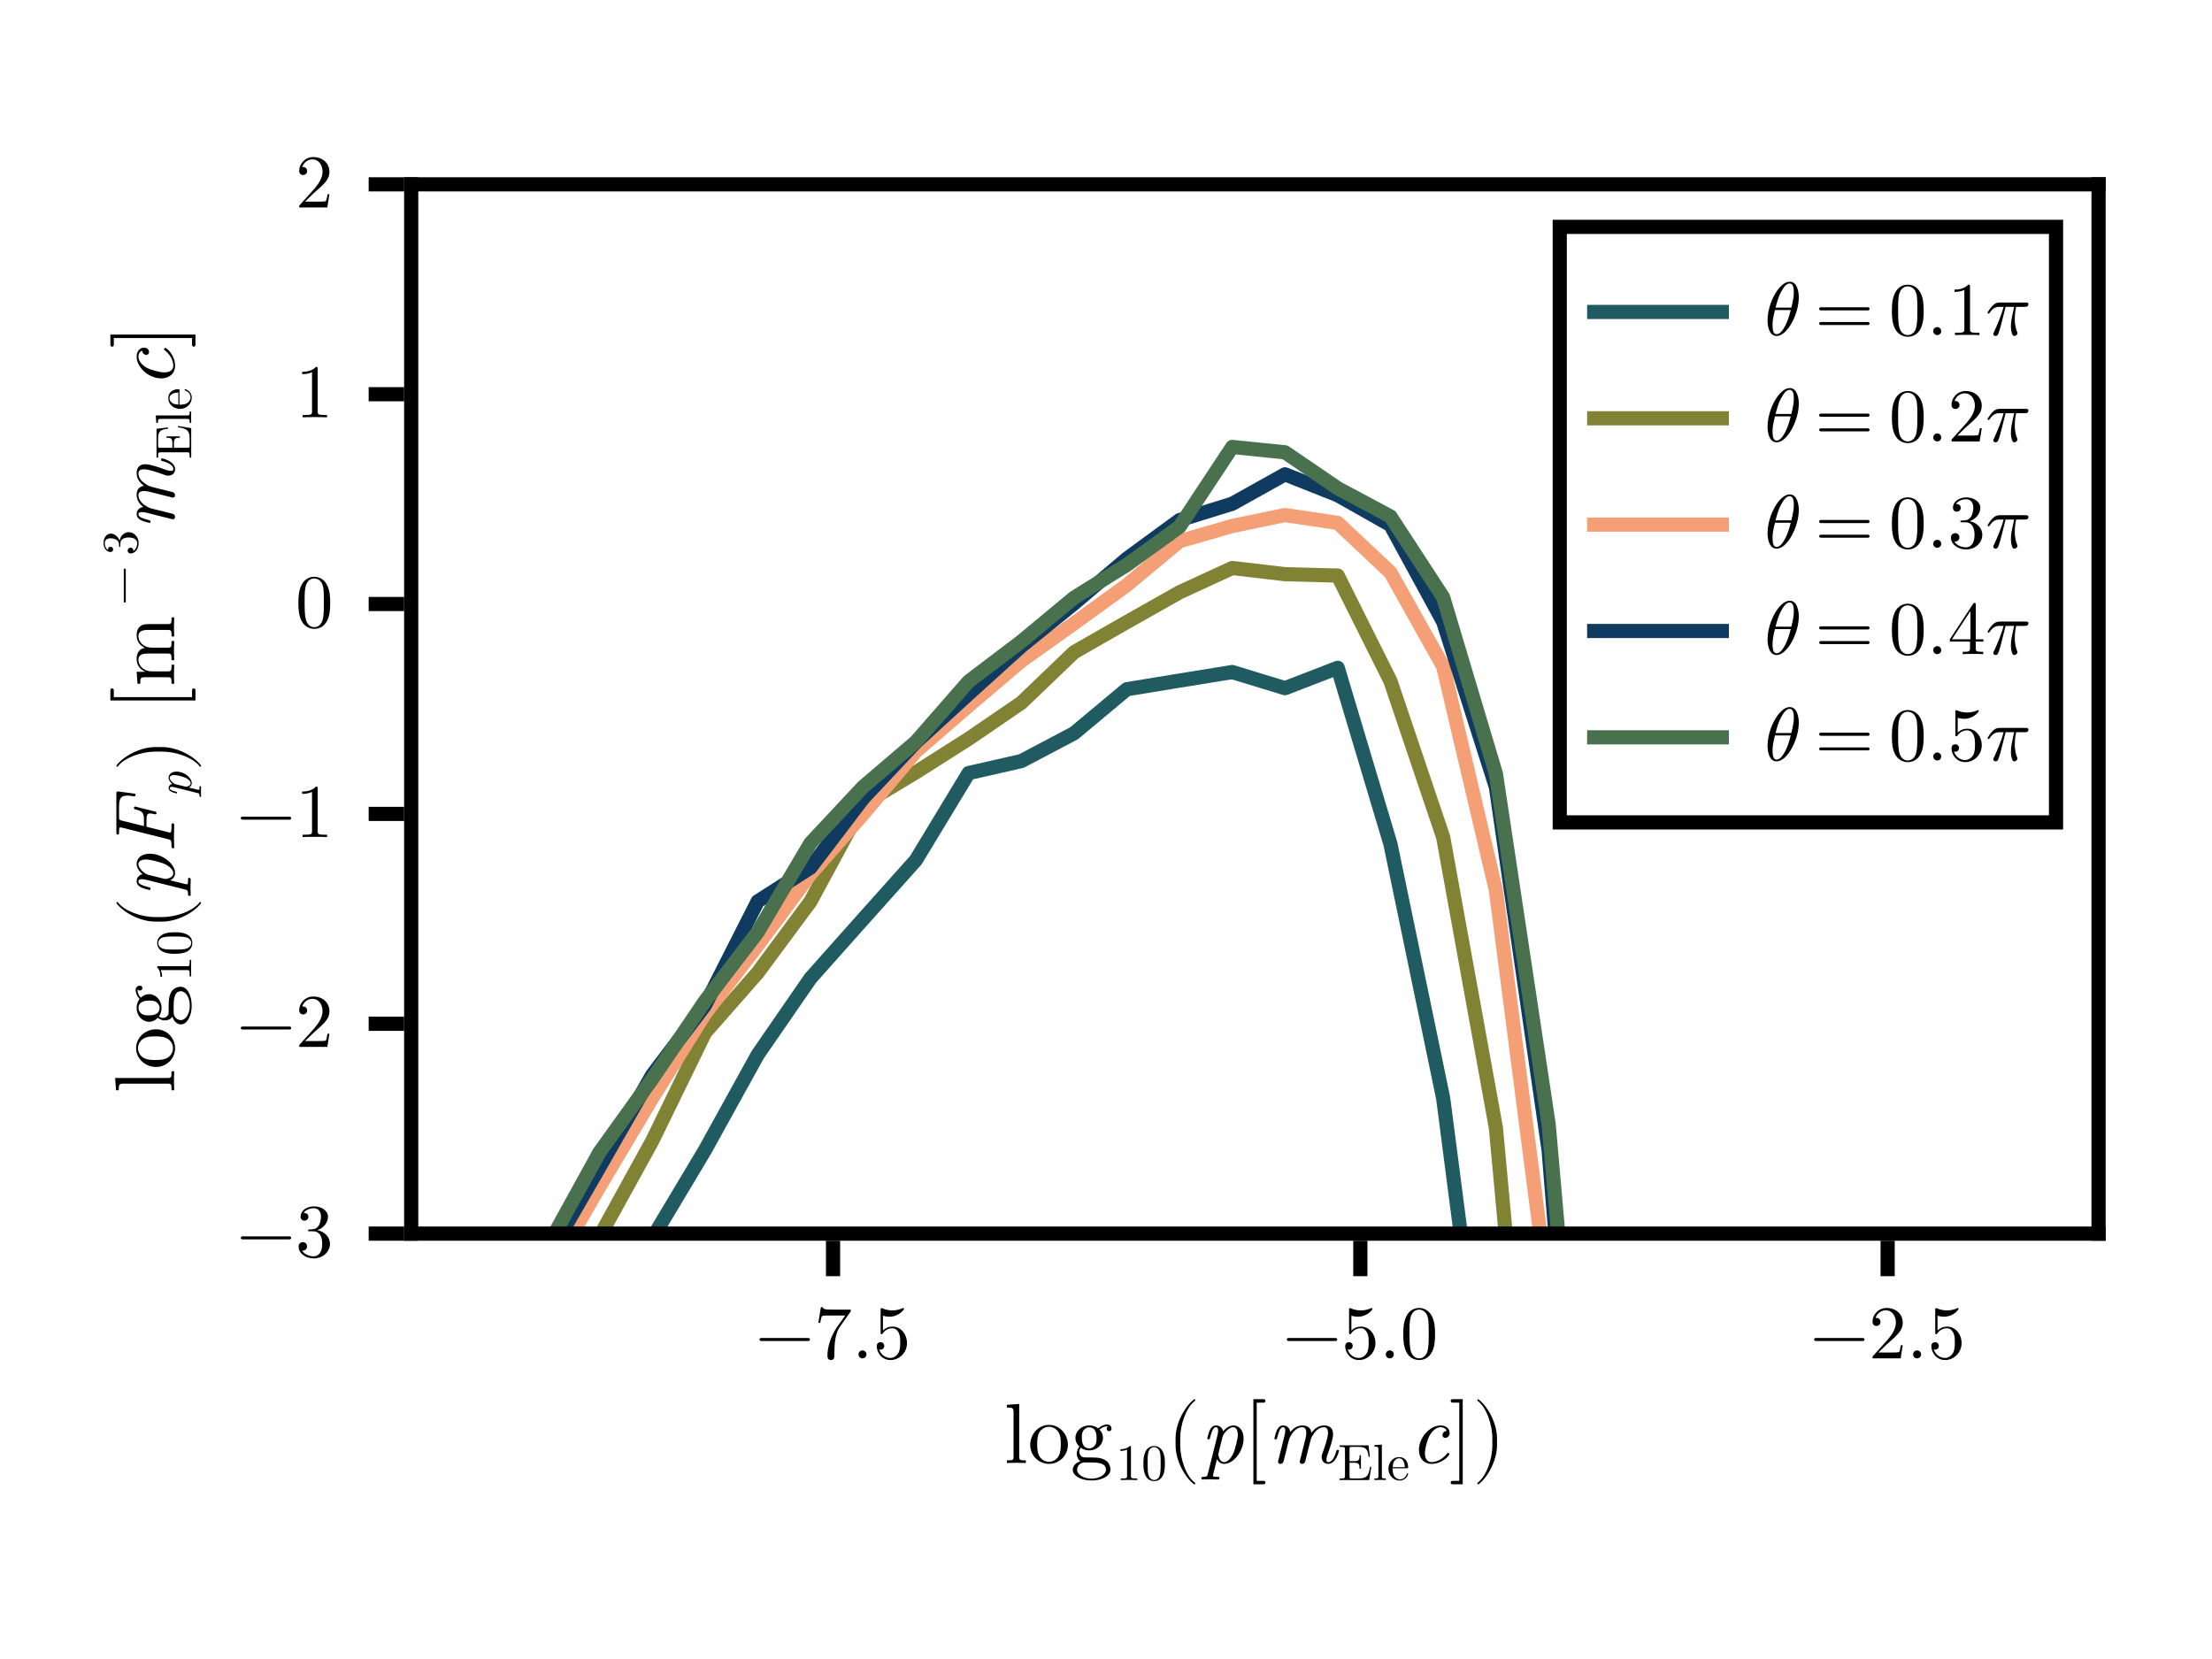 <?xml version="1.0" encoding="UTF-8"?>
<svg xmlns="http://www.w3.org/2000/svg" xmlns:xlink="http://www.w3.org/1999/xlink" width="312" height="234" viewBox="0 0 312 234">
<defs>
<g>
<g id="glyph-0-0-9b51fe90">
<path d="M 3.062 0 L 3.062 -0.375 C 2.25 -0.375 2.125 -0.375 2.125 -0.906 L 2.125 -8.328 L 0.391 -8.203 L 0.391 -7.828 C 1.234 -7.828 1.328 -7.734 1.328 -7.156 L 1.328 -0.906 C 1.328 -0.375 1.203 -0.375 0.391 -0.375 L 0.391 0 L 1.734 -0.031 Z M 3.062 0 "/>
</g>
<g id="glyph-0-1-9b51fe90">
<path d="M 5.656 -2.562 C 5.656 -4.109 4.453 -5.375 3 -5.375 C 1.5 -5.375 0.344 -4.062 0.344 -2.562 C 0.344 -1.016 1.578 0.125 2.984 0.125 C 4.438 0.125 5.656 -1.047 5.656 -2.562 Z M 4.656 -2.656 C 4.656 -2.234 4.656 -1.578 4.391 -1.062 C 4.125 -0.516 3.594 -0.172 3 -0.172 C 2.484 -0.172 1.953 -0.422 1.625 -0.969 C 1.328 -1.5 1.328 -2.234 1.328 -2.656 C 1.328 -3.125 1.328 -3.781 1.625 -4.312 C 1.938 -4.859 2.516 -5.109 2.984 -5.109 C 3.516 -5.109 4.031 -4.844 4.344 -4.328 C 4.656 -3.812 4.656 -3.125 4.656 -2.656 Z M 4.656 -2.656 "/>
</g>
<g id="glyph-0-2-9b51fe90">
<path d="M 5.812 -4.844 C 5.812 -5.047 5.672 -5.438 5.203 -5.438 C 4.969 -5.438 4.438 -5.359 3.938 -4.875 C 3.438 -5.266 2.922 -5.297 2.656 -5.297 C 1.547 -5.297 0.719 -4.469 0.719 -3.547 C 0.719 -3.031 0.984 -2.562 1.281 -2.312 C 1.125 -2.141 0.906 -1.734 0.906 -1.312 C 0.906 -0.953 1.062 -0.484 1.438 -0.25 C 0.719 -0.047 0.344 0.469 0.344 0.953 C 0.344 1.812 1.531 2.469 2.984 2.469 C 4.406 2.469 5.656 1.859 5.656 0.922 C 5.656 0.5 5.484 -0.109 4.875 -0.438 C 4.234 -0.781 3.547 -0.781 2.812 -0.781 C 2.516 -0.781 1.984 -0.781 1.906 -0.797 C 1.531 -0.844 1.266 -1.219 1.266 -1.594 C 1.266 -1.641 1.266 -1.922 1.469 -2.156 C 1.938 -1.828 2.438 -1.781 2.656 -1.781 C 3.781 -1.781 4.609 -2.609 4.609 -3.547 C 4.609 -3.984 4.422 -4.422 4.109 -4.703 C 4.547 -5.109 4.984 -5.172 5.203 -5.172 C 5.203 -5.172 5.281 -5.172 5.312 -5.156 C 5.188 -5.109 5.125 -4.984 5.125 -4.844 C 5.125 -4.625 5.281 -4.484 5.469 -4.484 C 5.594 -4.484 5.812 -4.578 5.812 -4.844 Z M 3.703 -3.547 C 3.703 -3.234 3.703 -2.844 3.516 -2.547 C 3.422 -2.406 3.141 -2.062 2.656 -2.062 C 1.625 -2.062 1.625 -3.266 1.625 -3.547 C 1.625 -3.859 1.625 -4.25 1.812 -4.547 C 1.906 -4.688 2.188 -5.031 2.656 -5.031 C 3.703 -5.031 3.703 -3.828 3.703 -3.547 Z M 5.031 0.953 C 5.031 1.594 4.172 2.203 3 2.203 C 1.781 2.203 0.953 1.578 0.953 0.953 C 0.953 0.391 1.422 -0.047 1.938 -0.078 L 2.656 -0.078 C 3.688 -0.078 5.031 -0.078 5.031 0.953 Z M 5.031 0.953 "/>
</g>
<g id="glyph-0-3-9b51fe90">
<path d="M 1.969 3 L 1.969 -9 L 0.5 -9 C 0.375 -9 0.266 -8.891 0.266 -8.766 C 0.266 -8.625 0.375 -8.516 0.5 -8.516 L 1.484 -8.516 L 1.484 2.516 L 0.5 2.516 C 0.375 2.516 0.266 2.625 0.266 2.766 C 0.266 2.891 0.375 3 0.5 3 Z M 1.969 3 "/>
</g>
<g id="glyph-1-0-9b51fe90">
<path d="M 3.016 0 L 3.016 -0.219 L 2.781 -0.219 C 2.141 -0.219 2.125 -0.297 2.125 -0.562 L 2.125 -4.609 C 2.125 -4.781 2.125 -4.797 1.953 -4.797 C 1.5 -4.344 0.875 -4.344 0.641 -4.344 L 0.641 -4.109 C 0.781 -4.109 1.203 -4.109 1.578 -4.297 L 1.578 -0.562 C 1.578 -0.312 1.562 -0.219 0.922 -0.219 L 0.688 -0.219 L 0.688 0 C 0.938 -0.016 1.562 -0.016 1.844 -0.016 C 2.141 -0.016 2.766 -0.016 3.016 0 Z M 3.016 0 "/>
</g>
<g id="glyph-1-1-9b51fe90">
<path d="M 3.312 -2.312 C 3.312 -2.875 3.281 -3.453 3.031 -3.984 C 2.688 -4.688 2.109 -4.797 1.797 -4.797 C 1.375 -4.797 0.844 -4.609 0.547 -3.938 C 0.312 -3.438 0.281 -2.875 0.281 -2.312 C 0.281 -1.766 0.312 -1.109 0.609 -0.562 C 0.922 0.016 1.438 0.156 1.797 0.156 C 2.188 0.156 2.734 0 3.047 -0.672 C 3.281 -1.172 3.312 -1.734 3.312 -2.312 Z M 2.719 -2.391 C 2.719 -1.844 2.719 -1.359 2.641 -0.906 C 2.531 -0.219 2.125 0 1.797 0 C 1.516 0 1.094 -0.188 0.953 -0.875 C 0.875 -1.297 0.875 -1.969 0.875 -2.391 C 0.875 -2.859 0.875 -3.328 0.938 -3.719 C 1.078 -4.578 1.609 -4.641 1.797 -4.641 C 2.031 -4.641 2.5 -4.516 2.641 -3.797 C 2.719 -3.391 2.719 -2.844 2.719 -2.391 Z M 2.719 -2.391 "/>
</g>
<g id="glyph-1-2-9b51fe90">
<path d="M 1.844 0 L 1.844 -0.219 C 1.359 -0.219 1.281 -0.219 1.281 -0.547 L 1.281 -5 L 0.234 -4.922 L 0.234 -4.703 C 0.734 -4.703 0.797 -4.641 0.797 -4.297 L 0.797 -0.547 C 0.797 -0.219 0.719 -0.219 0.234 -0.219 L 0.234 0 L 1.031 -0.016 Z M 1.844 0 "/>
</g>
<g id="glyph-2-0-9b51fe90">
<path d="M 4 2.859 C 4 2.828 3.969 2.797 3.953 2.766 C 2.703 1.828 1.875 -0.578 1.875 -2.5 L 1.875 -3.516 C 1.875 -5.438 2.703 -7.859 3.953 -8.797 C 3.969 -8.812 4 -8.859 4 -8.891 C 4 -8.953 3.938 -9.016 3.875 -9.016 C 3.859 -9.016 3.828 -9 3.812 -8.984 C 2.484 -7.984 1.219 -5.578 1.219 -3.516 L 1.219 -2.5 C 1.219 -0.453 2.484 1.969 3.812 2.969 C 3.828 2.969 3.859 2.984 3.875 2.984 C 3.938 2.984 4 2.922 4 2.859 Z M 4 2.859 "/>
</g>
<g id="glyph-3-0-9b51fe90">
<path d="M 6.125 -3.438 C 6.125 -4.719 5.406 -5.297 4.688 -5.297 C 4.094 -5.297 3.578 -4.875 3.234 -4.469 C 3.078 -5.156 2.547 -5.297 2.25 -5.297 C 1.812 -5.297 1.578 -5.031 1.375 -4.672 C 1.156 -4.188 1 -3.453 1 -3.453 C 1 -3.344 1.109 -3.344 1.172 -3.344 C 1.328 -3.344 1.344 -3.344 1.406 -3.609 C 1.625 -4.453 1.844 -5.047 2.219 -5.047 C 2.531 -5.047 2.531 -4.688 2.531 -4.562 C 2.531 -4.484 2.531 -4.297 2.453 -3.953 L 1.078 1.531 C 0.984 1.906 0.891 1.938 0.422 1.953 C 0.312 1.953 0.172 1.953 0.172 2.188 C 0.172 2.266 0.234 2.328 0.312 2.328 C 0.641 2.328 0.984 2.297 1.312 2.297 C 1.703 2.297 2.109 2.328 2.484 2.328 C 2.562 2.328 2.719 2.328 2.719 2.094 C 2.719 1.953 2.594 1.953 2.422 1.953 C 1.812 1.953 1.812 1.891 1.812 1.766 C 1.812 1.688 1.891 1.375 1.938 1.188 L 2.375 -0.562 C 2.453 -0.359 2.766 0.125 3.391 0.125 C 4.688 0.125 6.125 -1.641 6.125 -3.438 Z M 4.641 -1.266 C 4.5 -0.969 3.984 -0.125 3.375 -0.125 C 2.672 -0.125 2.562 -1.156 2.562 -1.25 C 2.562 -1.281 2.562 -1.312 2.594 -1.422 L 3.156 -3.688 C 3.25 -4.094 4 -5.047 4.656 -5.047 C 5.203 -5.047 5.312 -4.359 5.312 -3.969 C 5.312 -3.469 4.984 -2.047 4.641 -1.266 Z M 4.641 -1.266 "/>
</g>
<g id="glyph-3-1-9b51fe90">
<path d="M 10.109 -1.719 C 10.109 -1.844 10.016 -1.844 9.922 -1.844 C 9.766 -1.844 9.766 -1.812 9.719 -1.625 C 9.625 -1.312 9.297 -0.125 8.609 -0.125 C 8.359 -0.125 8.344 -0.312 8.344 -0.484 C 8.344 -0.781 8.453 -1.094 8.562 -1.375 C 8.797 -2.016 9.281 -3.359 9.281 -4.062 C 9.281 -5.062 8.594 -5.297 8.031 -5.297 C 7.188 -5.297 6.594 -4.781 6.234 -4.25 C 6.125 -5.078 5.516 -5.297 4.969 -5.297 C 4.25 -5.297 3.656 -4.906 3.25 -4.359 C 3.172 -4.938 2.766 -5.297 2.25 -5.297 C 1.812 -5.297 1.578 -5.031 1.375 -4.672 C 1.156 -4.188 1 -3.453 1 -3.453 C 1 -3.344 1.109 -3.344 1.172 -3.344 C 1.328 -3.344 1.344 -3.344 1.406 -3.609 C 1.625 -4.453 1.844 -5.047 2.219 -5.047 C 2.531 -5.047 2.531 -4.688 2.531 -4.562 C 2.531 -4.375 2.5 -4.141 2.453 -3.953 L 1.547 -0.344 C 1.531 -0.281 1.516 -0.219 1.516 -0.188 C 1.516 -0.047 1.609 0.125 1.844 0.125 C 1.984 0.125 2.203 0.047 2.281 -0.188 L 2.766 -2.094 C 2.812 -2.359 2.891 -2.609 2.953 -2.875 C 3.109 -3.469 3.109 -3.484 3.25 -3.75 C 3.594 -4.344 4.109 -5.047 4.938 -5.047 C 5.5 -5.047 5.5 -4.422 5.5 -4.25 C 5.5 -3.922 5.406 -3.578 5.391 -3.469 L 4.609 -0.344 C 4.578 -0.281 4.578 -0.219 4.578 -0.188 C 4.578 -0.047 4.672 0.125 4.906 0.125 C 5.047 0.125 5.25 0.047 5.344 -0.188 L 5.812 -2.094 C 5.875 -2.359 5.953 -2.609 6.016 -2.875 C 6.172 -3.469 6.172 -3.484 6.312 -3.75 C 6.656 -4.344 7.172 -5.047 8 -5.047 C 8.562 -5.047 8.562 -4.422 8.562 -4.25 C 8.562 -3.5 8.031 -2.078 7.859 -1.594 C 7.703 -1.188 7.672 -1.078 7.672 -0.828 C 7.672 -0.297 8 0.125 8.578 0.125 C 9.703 0.125 10.109 -1.656 10.109 -1.719 Z M 10.109 -1.719 "/>
</g>
<g id="glyph-4-0-9b51fe90">
<path d="M 3.078 2.766 C 3.078 2.625 2.969 2.516 2.828 2.516 L 1.844 2.516 L 1.844 -8.516 L 2.828 -8.516 C 2.969 -8.516 3.078 -8.625 3.078 -8.766 C 3.078 -8.891 2.969 -9 2.828 -9 L 1.375 -9 L 1.375 3 L 2.828 3 C 2.969 3 3.078 2.891 3.078 2.766 Z M 3.078 2.766 "/>
</g>
<g id="glyph-5-0-9b51fe90">
<path d="M 4.703 -1.859 L 4.516 -1.859 C 4.344 -0.75 4.172 -0.219 2.938 -0.219 L 1.969 -0.219 C 1.641 -0.219 1.625 -0.281 1.625 -0.516 L 1.625 -2.438 L 2.266 -2.438 C 2.969 -2.438 3.047 -2.203 3.047 -1.594 L 3.234 -1.594 L 3.234 -3.5 L 3.047 -3.5 C 3.047 -2.875 2.969 -2.656 2.266 -2.656 L 1.625 -2.656 L 1.625 -4.391 C 1.625 -4.625 1.641 -4.672 1.969 -4.672 L 2.906 -4.672 C 4 -4.672 4.203 -4.281 4.312 -3.281 L 4.5 -3.281 L 4.297 -4.891 L 0.234 -4.891 L 0.234 -4.672 L 0.406 -4.672 C 0.969 -4.672 0.984 -4.594 0.984 -4.344 L 0.984 -0.562 C 0.984 -0.297 0.969 -0.219 0.406 -0.219 L 0.234 -0.219 L 0.234 0 L 4.391 0 Z M 4.703 -1.859 "/>
</g>
<g id="glyph-5-1-9b51fe90">
<path d="M 2.984 -0.859 C 2.984 -0.922 2.938 -0.938 2.891 -0.938 C 2.828 -0.938 2.812 -0.906 2.797 -0.844 C 2.547 -0.094 1.906 -0.094 1.828 -0.094 C 1.469 -0.094 1.188 -0.312 1.016 -0.578 C 0.797 -0.922 0.797 -1.406 0.797 -1.656 L 2.812 -1.656 C 2.969 -1.656 2.984 -1.656 2.984 -1.812 C 2.984 -2.531 2.594 -3.234 1.703 -3.234 C 0.859 -3.234 0.203 -2.484 0.203 -1.578 C 0.203 -0.625 0.953 0.078 1.781 0.078 C 2.672 0.078 2.984 -0.719 2.984 -0.859 Z M 2.516 -1.812 L 0.812 -1.812 C 0.844 -2.891 1.453 -3.062 1.703 -3.062 C 2.438 -3.062 2.516 -2.094 2.516 -1.812 Z M 2.516 -1.812 "/>
</g>
<g id="glyph-6-0-9b51fe90">
<path d="M 5.609 -1.25 C 5.609 -1.312 5.516 -1.438 5.422 -1.438 C 5.375 -1.438 5.359 -1.422 5.266 -1.312 C 4.375 -0.188 3.312 -0.125 3.109 -0.125 C 2.453 -0.125 2.156 -0.672 2.156 -1.375 C 2.156 -2 2.484 -3.266 2.797 -3.844 C 3.234 -4.625 3.828 -5.047 4.375 -5.047 C 4.5 -5.047 5.047 -5.016 5.219 -4.531 C 4.625 -4.453 4.625 -3.938 4.625 -3.938 C 4.625 -3.75 4.75 -3.547 5.031 -3.547 C 5.359 -3.547 5.641 -3.812 5.641 -4.266 C 5.641 -4.859 5.125 -5.297 4.359 -5.297 C 2.875 -5.297 1.312 -3.594 1.312 -1.844 C 1.312 -0.656 2.031 0.125 3.078 0.125 C 4.625 0.125 5.609 -1.062 5.609 -1.25 Z M 5.609 -1.25 "/>
</g>
<g id="glyph-7-0-9b51fe90">
<path d="M 3.469 -2.5 L 3.469 -3.516 C 3.469 -5.578 2.203 -7.984 0.875 -8.984 C 0.859 -9 0.828 -9.016 0.812 -9.016 C 0.75 -9.016 0.688 -8.953 0.688 -8.891 C 0.688 -8.859 0.703 -8.812 0.734 -8.797 C 1.984 -7.859 2.812 -5.438 2.812 -3.516 L 2.812 -2.5 C 2.812 -0.578 1.984 1.828 0.734 2.766 C 0.703 2.797 0.688 2.828 0.688 2.859 C 0.688 2.922 0.75 2.984 0.812 2.984 C 0.828 2.984 0.859 2.969 0.875 2.969 C 2.203 1.969 3.469 -0.453 3.469 -2.5 Z M 3.469 -2.5 "/>
</g>
<g id="glyph-8-0-9b51fe90">
<path d="M 7.703 -2.672 C 7.703 -2.781 7.609 -2.875 7.484 -2.875 L 0.812 -2.875 C 0.688 -2.875 0.594 -2.781 0.594 -2.672 C 0.594 -2.547 0.688 -2.453 0.812 -2.453 L 7.484 -2.453 C 7.609 -2.453 7.703 -2.547 7.703 -2.672 Z M 7.703 -2.672 "/>
</g>
<g id="glyph-8-1-9b51fe90">
<path d="M 5.172 -6.875 L 2.578 -6.875 C 1.281 -6.875 1.266 -7.016 1.219 -7.219 L 0.953 -7.219 L 0.594 -5.016 L 0.859 -5.016 C 0.891 -5.188 1 -5.859 1.125 -5.984 C 1.203 -6.047 2.031 -6.047 2.172 -6.047 L 4.391 -6.047 L 3.188 -4.359 C 2.234 -2.922 1.875 -1.438 1.875 -0.359 C 1.875 -0.25 1.875 0.234 2.375 0.234 C 2.859 0.234 2.859 -0.25 2.859 -0.359 L 2.859 -0.891 C 2.859 -1.484 2.891 -2.078 2.984 -2.641 C 3.016 -2.891 3.172 -3.812 3.641 -4.469 L 5.078 -6.5 C 5.172 -6.625 5.172 -6.656 5.172 -6.875 Z M 5.172 -6.875 "/>
</g>
<g id="glyph-8-2-9b51fe90">
<path d="M 2.047 -0.562 C 2.047 -0.875 1.797 -1.125 1.484 -1.125 C 1.172 -1.125 0.922 -0.875 0.922 -0.562 C 0.922 -0.25 1.172 0 1.484 0 C 1.797 0 2.047 -0.25 2.047 -0.562 Z M 2.047 -0.562 "/>
</g>
<g id="glyph-8-3-9b51fe90">
<path d="M 4.797 -2.141 C 4.797 -3.422 3.922 -4.484 2.766 -4.484 C 2.25 -4.484 1.797 -4.312 1.406 -3.938 L 1.406 -6.016 C 1.625 -5.953 1.969 -5.875 2.312 -5.875 C 3.625 -5.875 4.375 -6.844 4.375 -6.984 C 4.375 -7.047 4.344 -7.109 4.266 -7.109 C 4.266 -7.109 4.234 -7.109 4.188 -7.078 C 3.969 -6.984 3.453 -6.766 2.734 -6.766 C 2.312 -6.766 1.812 -6.844 1.312 -7.062 C 1.234 -7.094 1.188 -7.094 1.188 -7.094 C 1.078 -7.094 1.078 -7.016 1.078 -6.844 L 1.078 -3.688 C 1.078 -3.484 1.078 -3.406 1.234 -3.406 C 1.297 -3.406 1.328 -3.438 1.359 -3.5 C 1.484 -3.672 1.875 -4.25 2.75 -4.25 C 3.297 -4.25 3.562 -3.75 3.656 -3.562 C 3.828 -3.172 3.844 -2.75 3.844 -2.219 C 3.844 -1.844 3.844 -1.203 3.578 -0.75 C 3.328 -0.344 2.938 -0.062 2.438 -0.062 C 1.672 -0.062 1.062 -0.625 0.875 -1.266 C 0.906 -1.25 0.938 -1.234 1.062 -1.234 C 1.406 -1.234 1.594 -1.5 1.594 -1.766 C 1.594 -2.016 1.406 -2.281 1.062 -2.281 C 0.906 -2.281 0.531 -2.203 0.531 -1.719 C 0.531 -0.797 1.266 0.234 2.469 0.234 C 3.703 0.234 4.797 -0.797 4.797 -2.141 Z M 4.797 -2.141 "/>
</g>
<g id="glyph-8-4-9b51fe90">
<path d="M 4.906 -3.422 C 4.906 -4.266 4.859 -5.125 4.484 -5.906 C 3.984 -6.938 3.109 -7.109 2.672 -7.109 C 2.031 -7.109 1.25 -6.828 0.812 -5.844 C 0.469 -5.094 0.422 -4.266 0.422 -3.422 C 0.422 -2.609 0.453 -1.656 0.891 -0.844 C 1.359 0.016 2.141 0.234 2.656 0.234 C 3.234 0.234 4.047 0.016 4.516 -1 C 4.859 -1.734 4.906 -2.578 4.906 -3.422 Z M 4.016 -3.547 C 4.016 -2.75 4.016 -2.016 3.906 -1.328 C 3.75 -0.312 3.141 0 2.656 0 C 2.234 0 1.609 -0.266 1.422 -1.297 C 1.297 -1.938 1.297 -2.906 1.297 -3.547 C 1.297 -4.219 1.297 -4.938 1.391 -5.5 C 1.594 -6.781 2.391 -6.875 2.656 -6.875 C 3.016 -6.875 3.719 -6.688 3.922 -5.625 C 4.016 -5.031 4.016 -4.219 4.016 -3.547 Z M 4.016 -3.547 "/>
</g>
<g id="glyph-8-5-9b51fe90">
<path d="M 4.797 -1.859 L 4.531 -1.859 C 4.469 -1.531 4.391 -1.062 4.297 -0.906 C 4.219 -0.828 3.516 -0.828 3.281 -0.828 L 1.359 -0.828 L 2.484 -1.922 C 4.156 -3.391 4.797 -3.969 4.797 -5.031 C 4.797 -6.25 3.828 -7.109 2.531 -7.109 C 1.328 -7.109 0.531 -6.125 0.531 -5.172 C 0.531 -4.578 1.062 -4.578 1.094 -4.578 C 1.281 -4.578 1.656 -4.703 1.656 -5.141 C 1.656 -5.422 1.469 -5.703 1.094 -5.703 C 1 -5.703 0.984 -5.703 0.953 -5.688 C 1.188 -6.375 1.766 -6.781 2.391 -6.781 C 3.359 -6.781 3.828 -5.906 3.828 -5.031 C 3.828 -4.188 3.281 -3.344 2.703 -2.672 L 0.656 -0.391 C 0.531 -0.281 0.531 -0.25 0.531 0 L 4.5 0 Z M 4.797 -1.859 "/>
</g>
<g id="glyph-8-6-9b51fe90">
<path d="M 4.859 -5.328 C 4.859 -6.047 4.656 -7.531 3.578 -7.531 C 2.094 -7.531 0.453 -4.516 0.453 -2.078 C 0.453 -1.062 0.75 0.125 1.734 0.125 C 3.234 0.125 4.859 -2.953 4.859 -5.328 Z M 4.156 -6 C 4.156 -5.469 4.062 -4.938 3.812 -3.875 L 1.578 -3.875 C 1.766 -4.562 1.969 -5.406 2.406 -6.172 C 2.688 -6.688 3.078 -7.281 3.562 -7.281 C 4.094 -7.281 4.156 -6.609 4.156 -6 Z M 3.719 -3.531 C 3.594 -3.047 3.375 -2.141 2.969 -1.359 C 2.594 -0.641 2.188 -0.125 1.734 -0.125 C 1.375 -0.125 1.156 -0.422 1.156 -1.422 C 1.156 -1.875 1.219 -2.484 1.5 -3.531 Z M 3.719 -3.531 "/>
</g>
<g id="glyph-8-7-9b51fe90">
<path d="M 4.875 -1.828 C 4.875 -2.703 4.203 -3.531 3.094 -3.75 C 3.969 -4.047 4.594 -4.797 4.594 -5.641 C 4.594 -6.516 3.656 -7.109 2.625 -7.109 C 1.547 -7.109 0.734 -6.469 0.734 -5.656 C 0.734 -5.297 0.969 -5.094 1.281 -5.094 C 1.609 -5.094 1.828 -5.328 1.828 -5.641 C 1.828 -6.172 1.328 -6.172 1.156 -6.172 C 1.5 -6.703 2.203 -6.844 2.578 -6.844 C 3.016 -6.844 3.609 -6.609 3.609 -5.641 C 3.609 -5.516 3.578 -4.891 3.312 -4.422 C 2.984 -3.922 2.625 -3.891 2.359 -3.875 C 2.266 -3.859 2.016 -3.844 1.938 -3.844 C 1.859 -3.828 1.781 -3.828 1.781 -3.719 C 1.781 -3.594 1.859 -3.594 2.031 -3.594 L 2.516 -3.594 C 3.391 -3.594 3.781 -2.875 3.781 -1.828 C 3.781 -0.375 3.047 -0.062 2.578 -0.062 C 2.109 -0.062 1.312 -0.25 0.938 -0.875 C 1.312 -0.828 1.641 -1.062 1.641 -1.469 C 1.641 -1.844 1.359 -2.062 1.047 -2.062 C 0.797 -2.062 0.453 -1.906 0.453 -1.438 C 0.453 -0.469 1.438 0.234 2.609 0.234 C 3.906 0.234 4.875 -0.734 4.875 -1.828 Z M 4.875 -1.828 "/>
</g>
<g id="glyph-8-8-9b51fe90">
<path d="M 6.047 -4.344 C 6.047 -4.594 5.828 -4.594 5.625 -4.594 L 2.047 -4.594 C 1.812 -4.594 1.406 -4.594 0.938 -4.094 C 0.562 -3.688 0.281 -3.188 0.281 -3.141 C 0.281 -3.141 0.281 -3.031 0.422 -3.031 C 0.5 -3.031 0.516 -3.078 0.594 -3.156 C 1.109 -3.984 1.734 -3.984 1.938 -3.984 L 2.547 -3.984 C 2.203 -2.688 1.625 -1.391 1.188 -0.422 C 1.094 -0.266 1.094 -0.25 1.094 -0.172 C 1.094 0.031 1.266 0.125 1.406 0.125 C 1.734 0.125 1.812 -0.188 1.938 -0.578 C 2.094 -1.062 2.094 -1.094 2.234 -1.625 L 2.828 -3.984 L 4.031 -3.984 C 3.688 -2.406 3.578 -1.938 3.578 -1.234 C 3.578 -1.062 3.578 -0.781 3.672 -0.422 C 3.781 0.047 3.891 0.125 4.062 0.125 C 4.266 0.125 4.5 -0.078 4.5 -0.281 C 4.5 -0.359 4.5 -0.375 4.422 -0.516 C 4.125 -1.297 4.125 -1.984 4.125 -2.281 C 4.125 -2.844 4.188 -3.422 4.312 -3.984 L 5.531 -3.984 C 5.672 -3.984 6.047 -3.984 6.047 -4.344 Z M 6.047 -4.344 "/>
</g>
<g id="glyph-8-9-9b51fe90">
<path d="M 5.031 -1.766 L 5.031 -2.094 L 3.953 -2.094 L 3.953 -6.953 C 3.953 -7.156 3.953 -7.219 3.781 -7.219 C 3.688 -7.219 3.656 -7.219 3.578 -7.094 L 0.297 -2.094 L 0.297 -1.766 L 3.141 -1.766 L 3.141 -0.828 C 3.141 -0.453 3.109 -0.328 2.328 -0.328 L 2.109 -0.328 L 2.109 0 C 2.547 -0.031 3.094 -0.031 3.547 -0.031 C 3.984 -0.031 4.562 -0.031 5 0 L 5 -0.328 L 4.766 -0.328 C 3.984 -0.328 3.953 -0.453 3.953 -0.828 L 3.953 -1.766 Z M 3.203 -2.094 L 0.594 -2.094 L 3.203 -6.078 Z M 3.203 -2.094 "/>
</g>
<g id="glyph-9-0-9b51fe90">
<path d="M 0 -3.062 L -0.375 -3.062 C -0.375 -2.25 -0.375 -2.125 -0.906 -2.125 L -8.328 -2.125 L -8.203 -0.391 L -7.828 -0.391 C -7.828 -1.234 -7.734 -1.328 -7.156 -1.328 L -0.906 -1.328 C -0.375 -1.328 -0.375 -1.203 -0.375 -0.391 L 0 -0.391 L -0.031 -1.734 Z M 0 -3.062 "/>
</g>
<g id="glyph-10-0-9b51fe90">
<path d="M -2.562 -5.656 C -4.109 -5.656 -5.375 -4.453 -5.375 -3 C -5.375 -1.5 -4.062 -0.344 -2.562 -0.344 C -1.016 -0.344 0.125 -1.578 0.125 -2.984 C 0.125 -4.438 -1.047 -5.656 -2.562 -5.656 Z M -2.656 -4.656 C -2.234 -4.656 -1.578 -4.656 -1.062 -4.391 C -0.516 -4.125 -0.172 -3.594 -0.172 -3 C -0.172 -2.484 -0.422 -1.953 -0.969 -1.625 C -1.5 -1.328 -2.234 -1.328 -2.656 -1.328 C -3.125 -1.328 -3.781 -1.328 -4.312 -1.625 C -4.859 -1.938 -5.109 -2.516 -5.109 -2.984 C -5.109 -3.516 -4.844 -4.031 -4.328 -4.344 C -3.812 -4.656 -3.125 -4.656 -2.656 -4.656 Z M -2.656 -4.656 "/>
</g>
<g id="glyph-11-0-9b51fe90">
<path d="M -4.844 -5.812 C -5.047 -5.812 -5.438 -5.672 -5.438 -5.203 C -5.438 -4.969 -5.359 -4.438 -4.875 -3.938 C -5.266 -3.438 -5.297 -2.922 -5.297 -2.656 C -5.297 -1.547 -4.469 -0.719 -3.547 -0.719 C -3.031 -0.719 -2.562 -0.984 -2.312 -1.281 C -2.141 -1.125 -1.734 -0.906 -1.312 -0.906 C -0.953 -0.906 -0.484 -1.062 -0.25 -1.438 C -0.047 -0.719 0.469 -0.344 0.953 -0.344 C 1.812 -0.344 2.469 -1.531 2.469 -2.984 C 2.469 -4.406 1.859 -5.656 0.922 -5.656 C 0.5 -5.656 -0.109 -5.484 -0.438 -4.875 C -0.781 -4.234 -0.781 -3.547 -0.781 -2.812 C -0.781 -2.516 -0.781 -1.984 -0.797 -1.906 C -0.844 -1.531 -1.219 -1.266 -1.594 -1.266 C -1.641 -1.266 -1.922 -1.266 -2.156 -1.469 C -1.828 -1.938 -1.781 -2.438 -1.781 -2.656 C -1.781 -3.781 -2.609 -4.609 -3.547 -4.609 C -3.984 -4.609 -4.422 -4.422 -4.703 -4.109 C -5.109 -4.547 -5.172 -4.984 -5.172 -5.203 C -5.172 -5.203 -5.172 -5.281 -5.156 -5.312 C -5.109 -5.188 -4.984 -5.125 -4.844 -5.125 C -4.625 -5.125 -4.484 -5.281 -4.484 -5.469 C -4.484 -5.594 -4.578 -5.812 -4.844 -5.812 Z M -3.547 -3.703 C -3.234 -3.703 -2.844 -3.703 -2.547 -3.516 C -2.406 -3.422 -2.062 -3.141 -2.062 -2.656 C -2.062 -1.625 -3.266 -1.625 -3.547 -1.625 C -3.859 -1.625 -4.25 -1.625 -4.547 -1.812 C -4.688 -1.906 -5.031 -2.188 -5.031 -2.656 C -5.031 -3.703 -3.828 -3.703 -3.547 -3.703 Z M 0.953 -5.031 C 1.594 -5.031 2.203 -4.172 2.203 -3 C 2.203 -1.781 1.578 -0.953 0.953 -0.953 C 0.391 -0.953 -0.047 -1.422 -0.078 -1.938 L -0.078 -2.656 C -0.078 -3.688 -0.078 -5.031 0.953 -5.031 Z M 0.953 -5.031 "/>
</g>
<g id="glyph-12-0-9b51fe90">
<path d="M 0 -3.016 L -0.219 -3.016 L -0.219 -2.781 C -0.219 -2.141 -0.297 -2.125 -0.562 -2.125 L -4.609 -2.125 C -4.781 -2.125 -4.797 -2.125 -4.797 -1.953 C -4.344 -1.5 -4.344 -0.875 -4.344 -0.641 L -4.109 -0.641 C -4.109 -0.781 -4.109 -1.203 -4.297 -1.578 L -0.562 -1.578 C -0.312 -1.578 -0.219 -1.562 -0.219 -0.922 L -0.219 -0.688 L 0 -0.688 C -0.016 -0.938 -0.016 -1.562 -0.016 -1.844 C -0.016 -2.141 -0.016 -2.766 0 -3.016 Z M 0 -3.016 "/>
</g>
<g id="glyph-13-0-9b51fe90">
<path d="M -2.312 -3.312 C -2.875 -3.312 -3.453 -3.281 -3.984 -3.031 C -4.688 -2.688 -4.797 -2.109 -4.797 -1.797 C -4.797 -1.375 -4.609 -0.844 -3.938 -0.547 C -3.438 -0.312 -2.875 -0.281 -2.312 -0.281 C -1.766 -0.281 -1.109 -0.312 -0.562 -0.609 C 0.016 -0.922 0.156 -1.438 0.156 -1.797 C 0.156 -2.188 0 -2.734 -0.672 -3.047 C -1.172 -3.281 -1.734 -3.312 -2.312 -3.312 Z M -2.391 -2.719 C -1.844 -2.719 -1.359 -2.719 -0.906 -2.641 C -0.219 -2.531 0 -2.125 0 -1.797 C 0 -1.516 -0.188 -1.094 -0.875 -0.953 C -1.297 -0.875 -1.969 -0.875 -2.391 -0.875 C -2.859 -0.875 -3.328 -0.875 -3.719 -0.938 C -4.578 -1.078 -4.641 -1.609 -4.641 -1.797 C -4.641 -2.031 -4.516 -2.5 -3.797 -2.641 C -3.391 -2.719 -2.844 -2.719 -2.391 -2.719 Z M -2.391 -2.719 "/>
</g>
<g id="glyph-14-0-9b51fe90">
<path d="M 2.859 -3.984 C 2.812 -3.984 2.781 -3.953 2.766 -3.938 C 1.828 -2.688 -0.578 -1.859 -2.5 -1.859 L -3.5 -1.859 C -5.422 -1.859 -7.828 -2.688 -8.766 -3.938 C -8.781 -3.953 -8.812 -3.984 -8.859 -3.984 C -8.922 -3.984 -8.969 -3.922 -8.969 -3.859 C -8.969 -3.844 -8.969 -3.812 -8.953 -3.797 C -7.953 -2.469 -5.562 -1.219 -3.5 -1.219 L -2.5 -1.219 C -0.438 -1.219 1.953 -2.469 2.953 -3.797 C 2.969 -3.812 2.969 -3.844 2.969 -3.859 C 2.969 -3.922 2.922 -3.984 2.859 -3.984 Z M 2.859 -3.984 "/>
</g>
<g id="glyph-15-0-9b51fe90">
<path d="M -3.438 -6.125 C -4.719 -6.125 -5.297 -5.406 -5.297 -4.688 C -5.297 -4.094 -4.875 -3.578 -4.469 -3.234 C -5.156 -3.078 -5.297 -2.547 -5.297 -2.25 C -5.297 -1.812 -5.031 -1.578 -4.672 -1.375 C -4.188 -1.156 -3.453 -1 -3.453 -1 C -3.344 -1 -3.344 -1.109 -3.344 -1.172 C -3.344 -1.328 -3.344 -1.344 -3.609 -1.406 C -4.453 -1.625 -5.047 -1.844 -5.047 -2.219 C -5.047 -2.531 -4.688 -2.531 -4.562 -2.531 C -4.484 -2.531 -4.297 -2.531 -3.953 -2.453 L 1.531 -1.078 C 1.906 -0.984 1.938 -0.891 1.953 -0.422 C 1.953 -0.312 1.953 -0.172 2.188 -0.172 C 2.266 -0.172 2.328 -0.234 2.328 -0.312 C 2.328 -0.641 2.297 -0.984 2.297 -1.312 C 2.297 -1.703 2.328 -2.109 2.328 -2.484 C 2.328 -2.562 2.328 -2.719 2.094 -2.719 C 1.953 -2.719 1.953 -2.594 1.953 -2.422 C 1.953 -1.812 1.891 -1.812 1.766 -1.812 C 1.688 -1.812 1.375 -1.891 1.188 -1.938 L -0.562 -2.375 C -0.359 -2.453 0.125 -2.766 0.125 -3.391 C 0.125 -4.688 -1.641 -6.125 -3.438 -6.125 Z M -1.266 -4.641 C -0.969 -4.5 -0.125 -3.984 -0.125 -3.375 C -0.125 -2.672 -1.156 -2.562 -1.25 -2.562 C -1.281 -2.562 -1.312 -2.562 -1.422 -2.594 L -3.688 -3.156 C -4.094 -3.25 -5.047 -4 -5.047 -4.656 C -5.047 -5.203 -4.359 -5.312 -3.969 -5.312 C -3.469 -5.312 -2.047 -4.984 -1.266 -4.641 Z M -1.266 -4.641 "/>
</g>
<g id="glyph-16-0-9b51fe90">
<path d="M -5.719 -8.484 L -7.844 -8.766 C -8.156 -8.797 -8.156 -8.719 -8.156 -8.469 L -8.156 -3.016 C -8.156 -2.812 -8.156 -2.688 -7.938 -2.688 C -7.781 -2.688 -7.781 -2.766 -7.781 -3.016 C -7.781 -3.703 -7.688 -3.703 -7.578 -3.703 C -7.578 -3.703 -7.484 -3.703 -7.312 -3.656 L -0.875 -2.047 C -0.469 -1.953 -0.375 -1.891 -0.375 -1.062 C -0.375 -0.875 -0.375 -0.75 -0.141 -0.75 C 0 -0.75 0 -0.875 0 -0.906 C 0 -1.391 -0.031 -1.891 -0.031 -2.375 C -0.031 -2.922 0 -3.484 0 -4.031 C 0 -4.141 0 -4.281 -0.234 -4.281 C -0.375 -4.281 -0.375 -4.172 -0.375 -3.984 L -0.375 -3.859 C -0.375 -2.984 -0.469 -2.984 -0.625 -2.984 C -0.672 -2.984 -0.703 -2.984 -0.875 -3.031 L -3.906 -3.797 L -3.906 -4.781 C -3.906 -5.562 -3.719 -5.672 -3.391 -5.672 C -3.188 -5.672 -3 -5.625 -2.812 -5.578 C -2.719 -5.562 -2.672 -5.547 -2.641 -5.547 C -2.5 -5.547 -2.5 -5.672 -2.5 -5.719 C -2.5 -5.859 -2.516 -5.891 -2.734 -5.953 L -5.375 -6.609 C -5.422 -6.625 -5.484 -6.641 -5.547 -6.641 C -5.672 -6.641 -5.672 -6.484 -5.672 -6.453 C -5.672 -6.297 -5.641 -6.281 -5.422 -6.234 C -4.578 -6.016 -4.266 -5.812 -4.266 -4.828 L -4.266 -3.891 L -7.375 -4.656 C -7.781 -4.75 -7.781 -4.844 -7.781 -5.234 L -7.781 -6.641 C -7.781 -7.922 -7.422 -8.188 -6.594 -8.188 C -6.297 -8.188 -6.078 -8.141 -5.797 -8.109 L -5.609 -8.094 C -5.453 -8.094 -5.453 -8.234 -5.453 -8.281 C -5.453 -8.453 -5.516 -8.453 -5.719 -8.484 Z M -5.719 -8.484 "/>
</g>
<g id="glyph-17-0-9b51fe90">
<path d="M -2.062 -3.672 C -2.828 -3.672 -3.188 -3.234 -3.188 -2.812 C -3.188 -2.453 -2.922 -2.141 -2.672 -1.938 C -3.094 -1.844 -3.188 -1.531 -3.188 -1.344 C -3.188 -1.094 -3.016 -0.938 -2.797 -0.828 C -2.516 -0.688 -2.078 -0.594 -2.078 -0.594 C -2 -0.594 -2 -0.672 -2 -0.703 C -2 -0.797 -2.016 -0.812 -2.172 -0.844 C -2.672 -0.969 -3.031 -1.109 -3.031 -1.328 C -3.031 -1.516 -2.812 -1.516 -2.734 -1.516 C -2.688 -1.516 -2.578 -1.516 -2.375 -1.469 L 0.922 -0.641 C 1.141 -0.594 1.172 -0.531 1.172 -0.25 C 1.172 -0.188 1.172 -0.094 1.312 -0.094 C 1.359 -0.094 1.391 -0.141 1.391 -0.188 C 1.391 -0.375 1.375 -0.594 1.375 -0.797 C 1.375 -1.016 1.391 -1.266 1.391 -1.484 C 1.391 -1.531 1.391 -1.625 1.266 -1.625 C 1.172 -1.625 1.172 -1.562 1.172 -1.453 C 1.172 -1.094 1.125 -1.094 1.062 -1.094 C 1.016 -1.094 0.828 -1.141 0.719 -1.172 L -0.344 -1.422 C -0.219 -1.484 0.078 -1.656 0.078 -2.031 C 0.078 -2.812 -0.984 -3.672 -2.062 -3.672 Z M -0.766 -2.781 C -0.578 -2.703 -0.078 -2.391 -0.078 -2.031 C -0.078 -1.609 -0.688 -1.531 -0.75 -1.531 C -0.766 -1.531 -0.797 -1.547 -0.844 -1.562 L -2.219 -1.891 C -2.453 -1.953 -3.031 -2.406 -3.031 -2.797 C -3.031 -3.125 -2.609 -3.188 -2.391 -3.188 C -2.078 -3.188 -1.219 -3 -0.766 -2.781 Z M -0.766 -2.781 "/>
</g>
<g id="glyph-18-0-9b51fe90">
<path d="M -2.5 -3.453 L -3.5 -3.453 C -5.562 -3.453 -7.953 -2.203 -8.953 -0.875 C -8.969 -0.859 -8.969 -0.828 -8.969 -0.797 C -8.969 -0.75 -8.922 -0.688 -8.859 -0.688 C -8.812 -0.688 -8.781 -0.703 -8.766 -0.734 C -7.828 -1.984 -5.422 -2.812 -3.5 -2.812 L -2.5 -2.812 C -0.578 -2.812 1.828 -1.984 2.766 -0.734 C 2.781 -0.703 2.812 -0.688 2.859 -0.688 C 2.922 -0.688 2.969 -0.75 2.969 -0.797 C 2.969 -0.828 2.969 -0.859 2.953 -0.875 C 1.953 -2.203 -0.438 -3.453 -2.5 -3.453 Z M -2.5 -3.453 "/>
</g>
<g id="glyph-19-0-9b51fe90">
</g>
<g id="glyph-20-0-9b51fe90">
<path d="M 2.766 -3.078 C 2.625 -3.078 2.516 -2.969 2.516 -2.828 L 2.516 -1.844 L -8.516 -1.844 L -8.516 -2.828 C -8.516 -2.969 -8.625 -3.078 -8.766 -3.078 C -8.891 -3.078 -9 -2.969 -9 -2.828 L -9 -1.375 L 3 -1.375 L 3 -2.828 C 3 -2.969 2.891 -3.078 2.766 -3.078 Z M 2.766 -3.078 "/>
</g>
<g id="glyph-21-0-9b51fe90">
<path d="M 0 -9.75 L -0.375 -9.75 C -0.375 -9.125 -0.375 -8.828 -0.734 -8.812 L -3.031 -8.812 C -4.062 -8.812 -4.422 -8.812 -4.859 -8.453 C -5.062 -8.281 -5.297 -7.891 -5.297 -7.188 C -5.297 -6.188 -4.578 -5.656 -4.125 -5.453 C -5.172 -5.281 -5.297 -4.391 -5.297 -3.859 C -5.297 -2.969 -4.781 -2.406 -4.047 -2.078 L -5.297 -2.078 L -5.172 -0.391 L -4.797 -0.391 C -4.797 -1.219 -4.719 -1.312 -4.125 -1.312 L -0.906 -1.312 C -0.375 -1.312 -0.375 -1.188 -0.375 -0.391 L 0 -0.391 L -0.031 -1.734 L 0 -3.078 L -0.375 -3.078 C -0.375 -2.281 -0.375 -2.141 -0.906 -2.141 L -3.125 -2.141 C -4.375 -2.141 -5.047 -3 -5.047 -3.766 C -5.047 -4.531 -4.391 -4.656 -3.703 -4.656 L -0.906 -4.656 C -0.375 -4.656 -0.375 -4.531 -0.375 -3.719 L 0 -3.719 L -0.031 -5.078 L 0 -6.422 L -0.375 -6.422 C -0.375 -5.609 -0.375 -5.484 -0.906 -5.484 L -3.125 -5.484 C -4.375 -5.484 -5.047 -6.344 -5.047 -7.109 C -5.047 -7.859 -4.391 -7.984 -3.703 -7.984 L -0.906 -7.984 C -0.375 -7.984 -0.375 -7.859 -0.375 -7.062 L 0 -7.062 L -0.031 -8.406 Z M 0 -9.75 "/>
</g>
<g id="glyph-22-0-9b51fe90">
<path d="M -1.797 -5.203 C -1.875 -5.203 -1.938 -5.141 -1.938 -5.062 L -1.938 -0.547 C -1.938 -0.469 -1.875 -0.406 -1.797 -0.406 C -1.719 -0.406 -1.656 -0.469 -1.656 -0.547 L -1.656 -5.062 C -1.656 -5.141 -1.719 -5.203 -1.797 -5.203 Z M -1.797 -5.203 "/>
</g>
<g id="glyph-23-0-9b51fe90">
<path d="M -1.234 -3.297 C -1.828 -3.297 -2.391 -2.844 -2.531 -2.094 C -2.734 -2.672 -3.234 -3.094 -3.797 -3.094 C -4.391 -3.094 -4.797 -2.469 -4.797 -1.766 C -4.797 -1.047 -4.359 -0.5 -3.812 -0.5 C -3.578 -0.5 -3.438 -0.656 -3.438 -0.859 C -3.438 -1.094 -3.594 -1.234 -3.812 -1.234 C -4.172 -1.234 -4.172 -0.891 -4.172 -0.781 C -4.531 -1.016 -4.625 -1.484 -4.625 -1.75 C -4.625 -2.031 -4.453 -2.438 -3.812 -2.438 C -3.719 -2.438 -3.312 -2.422 -2.984 -2.234 C -2.641 -2.016 -2.625 -1.766 -2.609 -1.594 C -2.609 -1.531 -2.594 -1.359 -2.594 -1.312 C -2.578 -1.25 -2.578 -1.203 -2.5 -1.203 C -2.422 -1.203 -2.422 -1.25 -2.422 -1.375 L -2.422 -1.688 C -2.422 -2.281 -1.938 -2.547 -1.234 -2.547 C -0.25 -2.547 -0.047 -2.047 -0.047 -1.734 C -0.047 -1.422 -0.172 -0.891 -0.594 -0.641 C -0.547 -0.891 -0.719 -1.109 -0.984 -1.109 C -1.25 -1.109 -1.391 -0.922 -1.391 -0.703 C -1.391 -0.531 -1.297 -0.297 -0.969 -0.297 C -0.312 -0.297 0.156 -0.969 0.156 -1.75 C 0.156 -2.641 -0.5 -3.297 -1.234 -3.297 Z M -1.234 -3.297 "/>
</g>
<g id="glyph-24-0-9b51fe90">
<path d="M -1.719 -10.109 C -1.844 -10.109 -1.844 -10.016 -1.844 -9.922 C -1.844 -9.766 -1.812 -9.766 -1.625 -9.719 C -1.312 -9.625 -0.125 -9.297 -0.125 -8.609 C -0.125 -8.359 -0.312 -8.344 -0.484 -8.344 C -0.781 -8.344 -1.094 -8.453 -1.375 -8.562 C -2.016 -8.797 -3.359 -9.281 -4.062 -9.281 C -5.062 -9.281 -5.297 -8.594 -5.297 -8.031 C -5.297 -7.188 -4.781 -6.594 -4.25 -6.234 C -5.078 -6.125 -5.297 -5.516 -5.297 -4.969 C -5.297 -4.25 -4.906 -3.656 -4.359 -3.25 C -4.938 -3.172 -5.297 -2.766 -5.297 -2.25 C -5.297 -1.812 -5.031 -1.578 -4.672 -1.375 C -4.188 -1.156 -3.453 -1 -3.453 -1 C -3.344 -1 -3.344 -1.109 -3.344 -1.172 C -3.344 -1.328 -3.344 -1.344 -3.609 -1.406 C -4.453 -1.625 -5.047 -1.844 -5.047 -2.219 C -5.047 -2.531 -4.688 -2.531 -4.562 -2.531 C -4.375 -2.531 -4.141 -2.5 -3.953 -2.453 L -0.344 -1.547 C -0.281 -1.531 -0.219 -1.516 -0.188 -1.516 C -0.047 -1.516 0.125 -1.609 0.125 -1.844 C 0.125 -1.984 0.047 -2.203 -0.188 -2.281 L -2.094 -2.766 C -2.359 -2.812 -2.609 -2.891 -2.875 -2.953 C -3.469 -3.109 -3.484 -3.109 -3.75 -3.25 C -4.344 -3.594 -5.047 -4.109 -5.047 -4.938 C -5.047 -5.5 -4.422 -5.5 -4.25 -5.5 C -3.922 -5.5 -3.578 -5.406 -3.469 -5.391 L -0.344 -4.609 C -0.281 -4.578 -0.219 -4.578 -0.188 -4.578 C -0.047 -4.578 0.125 -4.672 0.125 -4.906 C 0.125 -5.047 0.047 -5.25 -0.188 -5.344 L -2.094 -5.812 C -2.359 -5.875 -2.609 -5.953 -2.875 -6.016 C -3.469 -6.172 -3.484 -6.172 -3.75 -6.312 C -4.344 -6.656 -5.047 -7.172 -5.047 -8 C -5.047 -8.562 -4.422 -8.562 -4.25 -8.562 C -3.5 -8.562 -2.078 -8.031 -1.594 -7.859 C -1.188 -7.703 -1.078 -7.672 -0.828 -7.672 C -0.297 -7.672 0.125 -8 0.125 -8.578 C 0.125 -9.703 -1.656 -10.109 -1.719 -10.109 Z M -1.719 -10.109 "/>
</g>
<g id="glyph-25-0-9b51fe90">
<path d="M -1.859 -4.703 L -1.859 -4.516 C -0.75 -4.344 -0.219 -4.172 -0.219 -2.938 L -0.219 -1.969 C -0.219 -1.641 -0.281 -1.625 -0.516 -1.625 L -2.438 -1.625 L -2.438 -2.266 C -2.438 -2.969 -2.203 -3.047 -1.594 -3.047 L -1.594 -3.234 L -3.5 -3.234 L -3.5 -3.047 C -2.875 -3.047 -2.656 -2.969 -2.656 -2.266 L -2.656 -1.625 L -4.391 -1.625 C -4.625 -1.625 -4.672 -1.641 -4.672 -1.969 L -4.672 -2.906 C -4.672 -4 -4.281 -4.203 -3.281 -4.312 L -3.281 -4.5 L -4.891 -4.297 L -4.891 -0.234 L -4.672 -0.234 L -4.672 -0.406 C -4.672 -0.969 -4.594 -0.984 -4.344 -0.984 L -0.562 -0.984 C -0.297 -0.984 -0.219 -0.969 -0.219 -0.406 L -0.219 -0.234 L 0 -0.234 L 0 -4.391 Z M -1.859 -4.703 "/>
</g>
<g id="glyph-26-0-9b51fe90">
<path d="M 0 -1.844 L -0.219 -1.844 C -0.219 -1.359 -0.219 -1.281 -0.547 -1.281 L -5 -1.281 L -4.922 -0.234 L -4.703 -0.234 C -4.703 -0.734 -4.641 -0.797 -4.297 -0.797 L -0.547 -0.797 C -0.219 -0.797 -0.219 -0.719 -0.219 -0.234 L 0 -0.234 L -0.016 -1.031 Z M 0 -1.844 "/>
</g>
<g id="glyph-27-0-9b51fe90">
<path d="M -0.859 -2.984 C -0.922 -2.984 -0.938 -2.938 -0.938 -2.891 C -0.938 -2.828 -0.906 -2.812 -0.844 -2.797 C -0.094 -2.547 -0.094 -1.906 -0.094 -1.828 C -0.094 -1.469 -0.312 -1.188 -0.578 -1.016 C -0.922 -0.797 -1.406 -0.797 -1.656 -0.797 L -1.656 -2.812 C -1.656 -2.969 -1.656 -2.984 -1.812 -2.984 C -2.531 -2.984 -3.234 -2.594 -3.234 -1.703 C -3.234 -0.859 -2.484 -0.203 -1.578 -0.203 C -0.625 -0.203 0.078 -0.953 0.078 -1.781 C 0.078 -2.672 -0.719 -2.984 -0.859 -2.984 Z M -1.812 -2.516 L -1.812 -0.812 C -2.891 -0.844 -3.062 -1.453 -3.062 -1.703 C -3.062 -2.438 -2.094 -2.516 -1.812 -2.516 Z M -1.812 -2.516 "/>
</g>
<g id="glyph-28-0-9b51fe90">
<path d="M -1.25 -5.609 C -1.312 -5.609 -1.438 -5.516 -1.438 -5.422 C -1.438 -5.375 -1.422 -5.359 -1.312 -5.266 C -0.188 -4.375 -0.125 -3.312 -0.125 -3.109 C -0.125 -2.453 -0.672 -2.156 -1.375 -2.156 C -2 -2.156 -3.266 -2.484 -3.844 -2.797 C -4.625 -3.234 -5.047 -3.828 -5.047 -4.375 C -5.047 -4.5 -5.016 -5.047 -4.531 -5.219 C -4.453 -4.625 -3.938 -4.625 -3.938 -4.625 C -3.75 -4.625 -3.547 -4.75 -3.547 -5.031 C -3.547 -5.359 -3.812 -5.641 -4.266 -5.641 C -4.859 -5.641 -5.297 -5.125 -5.297 -4.359 C -5.297 -2.875 -3.594 -1.312 -1.844 -1.312 C -0.656 -1.312 0.125 -2.031 0.125 -3.078 C 0.125 -4.625 -1.062 -5.609 -1.25 -5.609 Z M -1.25 -5.609 "/>
</g>
<g id="glyph-29-0-9b51fe90">
<path d="M 3 -1.969 L -9 -1.969 L -9 -0.5 C -9 -0.375 -8.891 -0.266 -8.766 -0.266 C -8.625 -0.266 -8.516 -0.375 -8.516 -0.5 L -8.516 -1.484 L 2.516 -1.484 L 2.516 -0.5 C 2.516 -0.375 2.625 -0.266 2.766 -0.266 C 2.891 -0.266 3 -0.375 3 -0.5 Z M 3 -1.969 "/>
</g>
<g id="glyph-30-0-9b51fe90">
<path d="M 7.703 -2.672 C 7.703 -2.781 7.609 -2.875 7.484 -2.875 L 0.812 -2.875 C 0.688 -2.875 0.594 -2.781 0.594 -2.672 C 0.594 -2.547 0.688 -2.453 0.812 -2.453 L 7.484 -2.453 C 7.609 -2.453 7.703 -2.547 7.703 -2.672 Z M 7.703 -2.672 "/>
</g>
<g id="glyph-30-1-9b51fe90">
<path d="M 4.875 -1.828 C 4.875 -2.703 4.203 -3.531 3.094 -3.75 C 3.969 -4.047 4.594 -4.797 4.594 -5.641 C 4.594 -6.516 3.656 -7.109 2.625 -7.109 C 1.547 -7.109 0.734 -6.469 0.734 -5.656 C 0.734 -5.297 0.969 -5.094 1.281 -5.094 C 1.609 -5.094 1.828 -5.328 1.828 -5.641 C 1.828 -6.172 1.328 -6.172 1.156 -6.172 C 1.5 -6.703 2.203 -6.844 2.578 -6.844 C 3.016 -6.844 3.609 -6.609 3.609 -5.641 C 3.609 -5.516 3.578 -4.891 3.312 -4.422 C 2.984 -3.922 2.625 -3.891 2.359 -3.875 C 2.266 -3.859 2.016 -3.844 1.938 -3.844 C 1.859 -3.828 1.781 -3.828 1.781 -3.719 C 1.781 -3.594 1.859 -3.594 2.031 -3.594 L 2.516 -3.594 C 3.391 -3.594 3.781 -2.875 3.781 -1.828 C 3.781 -0.375 3.047 -0.062 2.578 -0.062 C 2.109 -0.062 1.312 -0.25 0.938 -0.875 C 1.312 -0.828 1.641 -1.062 1.641 -1.469 C 1.641 -1.844 1.359 -2.062 1.047 -2.062 C 0.797 -2.062 0.453 -1.906 0.453 -1.438 C 0.453 -0.469 1.438 0.234 2.609 0.234 C 3.906 0.234 4.875 -0.734 4.875 -1.828 Z M 4.875 -1.828 "/>
</g>
<g id="glyph-30-2-9b51fe90">
<path d="M 4.469 0 L 4.469 -0.328 L 4.125 -0.328 C 3.172 -0.328 3.141 -0.453 3.141 -0.844 L 3.141 -6.828 C 3.141 -7.094 3.141 -7.109 2.891 -7.109 C 2.234 -6.422 1.297 -6.422 0.953 -6.422 L 0.953 -6.094 C 1.156 -6.094 1.797 -6.094 2.344 -6.375 L 2.344 -0.844 C 2.344 -0.453 2.312 -0.328 1.359 -0.328 L 1.016 -0.328 L 1.016 0 C 1.391 -0.031 2.312 -0.031 2.75 -0.031 C 3.172 -0.031 4.094 -0.031 4.469 0 Z M 4.469 0 "/>
</g>
<g id="glyph-30-3-9b51fe90">
<path d="M 4.797 -1.859 L 4.531 -1.859 C 4.469 -1.531 4.391 -1.062 4.297 -0.906 C 4.219 -0.828 3.516 -0.828 3.281 -0.828 L 1.359 -0.828 L 2.484 -1.922 C 4.156 -3.391 4.797 -3.969 4.797 -5.031 C 4.797 -6.25 3.828 -7.109 2.531 -7.109 C 1.328 -7.109 0.531 -6.125 0.531 -5.172 C 0.531 -4.578 1.062 -4.578 1.094 -4.578 C 1.281 -4.578 1.656 -4.703 1.656 -5.141 C 1.656 -5.422 1.469 -5.703 1.094 -5.703 C 1 -5.703 0.984 -5.703 0.953 -5.688 C 1.188 -6.375 1.766 -6.781 2.391 -6.781 C 3.359 -6.781 3.828 -5.906 3.828 -5.031 C 3.828 -4.188 3.281 -3.344 2.703 -2.672 L 0.656 -0.391 C 0.531 -0.281 0.531 -0.25 0.531 0 L 4.5 0 Z M 4.797 -1.859 "/>
</g>
<g id="glyph-31-0-9b51fe90">
<path d="M 7.703 -2.672 C 7.703 -2.781 7.609 -2.875 7.484 -2.875 L 0.812 -2.875 C 0.688 -2.875 0.594 -2.781 0.594 -2.672 C 0.594 -2.547 0.688 -2.453 0.812 -2.453 L 7.484 -2.453 C 7.609 -2.453 7.703 -2.547 7.703 -2.672 Z M 7.703 -2.672 "/>
</g>
<g id="glyph-31-1-9b51fe90">
<path d="M 4.797 -1.859 L 4.531 -1.859 C 4.469 -1.531 4.391 -1.062 4.297 -0.906 C 4.219 -0.828 3.516 -0.828 3.281 -0.828 L 1.359 -0.828 L 2.484 -1.922 C 4.156 -3.391 4.797 -3.969 4.797 -5.031 C 4.797 -6.25 3.828 -7.109 2.531 -7.109 C 1.328 -7.109 0.531 -6.125 0.531 -5.172 C 0.531 -4.578 1.062 -4.578 1.094 -4.578 C 1.281 -4.578 1.656 -4.703 1.656 -5.141 C 1.656 -5.422 1.469 -5.703 1.094 -5.703 C 1 -5.703 0.984 -5.703 0.953 -5.688 C 1.188 -6.375 1.766 -6.781 2.391 -6.781 C 3.359 -6.781 3.828 -5.906 3.828 -5.031 C 3.828 -4.188 3.281 -3.344 2.703 -2.672 L 0.656 -0.391 C 0.531 -0.281 0.531 -0.25 0.531 0 L 4.5 0 Z M 4.797 -1.859 "/>
</g>
<g id="glyph-32-0-9b51fe90">
<path d="M 4.906 -3.422 C 4.906 -4.266 4.859 -5.125 4.484 -5.906 C 3.984 -6.938 3.109 -7.109 2.672 -7.109 C 2.031 -7.109 1.25 -6.828 0.812 -5.844 C 0.469 -5.094 0.422 -4.266 0.422 -3.422 C 0.422 -2.609 0.453 -1.656 0.891 -0.844 C 1.359 0.016 2.141 0.234 2.656 0.234 C 3.234 0.234 4.047 0.016 4.516 -1 C 4.859 -1.734 4.906 -2.578 4.906 -3.422 Z M 4.016 -3.547 C 4.016 -2.75 4.016 -2.016 3.906 -1.328 C 3.75 -0.312 3.141 0 2.656 0 C 2.234 0 1.609 -0.266 1.422 -1.297 C 1.297 -1.938 1.297 -2.906 1.297 -3.547 C 1.297 -4.219 1.297 -4.938 1.391 -5.5 C 1.594 -6.781 2.391 -6.875 2.656 -6.875 C 3.016 -6.875 3.719 -6.688 3.922 -5.625 C 4.016 -5.031 4.016 -4.219 4.016 -3.547 Z M 4.016 -3.547 "/>
</g>
<g id="glyph-33-0-9b51fe90">
<path d="M 4.469 0 L 4.469 -0.328 L 4.125 -0.328 C 3.172 -0.328 3.141 -0.453 3.141 -0.844 L 3.141 -6.828 C 3.141 -7.094 3.141 -7.109 2.891 -7.109 C 2.234 -6.422 1.297 -6.422 0.953 -6.422 L 0.953 -6.094 C 1.156 -6.094 1.797 -6.094 2.344 -6.375 L 2.344 -0.844 C 2.344 -0.453 2.312 -0.328 1.359 -0.328 L 1.016 -0.328 L 1.016 0 C 1.391 -0.031 2.312 -0.031 2.75 -0.031 C 3.172 -0.031 4.094 -0.031 4.469 0 Z M 4.469 0 "/>
</g>
<g id="glyph-34-0-9b51fe90">
<path d="M 4.859 -5.328 C 4.859 -6.047 4.656 -7.531 3.578 -7.531 C 2.094 -7.531 0.453 -4.516 0.453 -2.078 C 0.453 -1.062 0.75 0.125 1.734 0.125 C 3.234 0.125 4.859 -2.953 4.859 -5.328 Z M 4.156 -6 C 4.156 -5.469 4.062 -4.938 3.812 -3.875 L 1.578 -3.875 C 1.766 -4.562 1.969 -5.406 2.406 -6.172 C 2.688 -6.688 3.078 -7.281 3.562 -7.281 C 4.094 -7.281 4.156 -6.609 4.156 -6 Z M 3.719 -3.531 C 3.594 -3.047 3.375 -2.141 2.969 -1.359 C 2.594 -0.641 2.188 -0.125 1.734 -0.125 C 1.375 -0.125 1.156 -0.422 1.156 -1.422 C 1.156 -1.875 1.219 -2.484 1.5 -3.531 Z M 3.719 -3.531 "/>
</g>
<g id="glyph-34-1-9b51fe90">
<path d="M 4.906 -3.422 C 4.906 -4.266 4.859 -5.125 4.484 -5.906 C 3.984 -6.938 3.109 -7.109 2.672 -7.109 C 2.031 -7.109 1.25 -6.828 0.812 -5.844 C 0.469 -5.094 0.422 -4.266 0.422 -3.422 C 0.422 -2.609 0.453 -1.656 0.891 -0.844 C 1.359 0.016 2.141 0.234 2.656 0.234 C 3.234 0.234 4.047 0.016 4.516 -1 C 4.859 -1.734 4.906 -2.578 4.906 -3.422 Z M 4.016 -3.547 C 4.016 -2.75 4.016 -2.016 3.906 -1.328 C 3.75 -0.312 3.141 0 2.656 0 C 2.234 0 1.609 -0.266 1.422 -1.297 C 1.297 -1.938 1.297 -2.906 1.297 -3.547 C 1.297 -4.219 1.297 -4.938 1.391 -5.5 C 1.594 -6.781 2.391 -6.875 2.656 -6.875 C 3.016 -6.875 3.719 -6.688 3.922 -5.625 C 4.016 -5.031 4.016 -4.219 4.016 -3.547 Z M 4.016 -3.547 "/>
</g>
<g id="glyph-34-2-9b51fe90">
<path d="M 2.047 -0.562 C 2.047 -0.875 1.797 -1.125 1.484 -1.125 C 1.172 -1.125 0.922 -0.875 0.922 -0.562 C 0.922 -0.25 1.172 0 1.484 0 C 1.797 0 2.047 -0.25 2.047 -0.562 Z M 2.047 -0.562 "/>
</g>
<g id="glyph-34-3-9b51fe90">
<path d="M 4.469 0 L 4.469 -0.328 L 4.125 -0.328 C 3.172 -0.328 3.141 -0.453 3.141 -0.844 L 3.141 -6.828 C 3.141 -7.094 3.141 -7.109 2.891 -7.109 C 2.234 -6.422 1.297 -6.422 0.953 -6.422 L 0.953 -6.094 C 1.156 -6.094 1.797 -6.094 2.344 -6.375 L 2.344 -0.844 C 2.344 -0.453 2.312 -0.328 1.359 -0.328 L 1.016 -0.328 L 1.016 0 C 1.391 -0.031 2.312 -0.031 2.75 -0.031 C 3.172 -0.031 4.094 -0.031 4.469 0 Z M 4.469 0 "/>
</g>
<g id="glyph-34-4-9b51fe90">
<path d="M 6.047 -4.344 C 6.047 -4.594 5.828 -4.594 5.625 -4.594 L 2.047 -4.594 C 1.812 -4.594 1.406 -4.594 0.938 -4.094 C 0.562 -3.688 0.281 -3.188 0.281 -3.141 C 0.281 -3.141 0.281 -3.031 0.422 -3.031 C 0.5 -3.031 0.516 -3.078 0.594 -3.156 C 1.109 -3.984 1.734 -3.984 1.938 -3.984 L 2.547 -3.984 C 2.203 -2.688 1.625 -1.391 1.188 -0.422 C 1.094 -0.266 1.094 -0.25 1.094 -0.172 C 1.094 0.031 1.266 0.125 1.406 0.125 C 1.734 0.125 1.812 -0.188 1.938 -0.578 C 2.094 -1.062 2.094 -1.094 2.234 -1.625 L 2.828 -3.984 L 4.031 -3.984 C 3.688 -2.406 3.578 -1.938 3.578 -1.234 C 3.578 -1.062 3.578 -0.781 3.672 -0.422 C 3.781 0.047 3.891 0.125 4.062 0.125 C 4.266 0.125 4.5 -0.078 4.5 -0.281 C 4.5 -0.359 4.5 -0.375 4.422 -0.516 C 4.125 -1.297 4.125 -1.984 4.125 -2.281 C 4.125 -2.844 4.188 -3.422 4.312 -3.984 L 5.531 -3.984 C 5.672 -3.984 6.047 -3.984 6.047 -4.344 Z M 6.047 -4.344 "/>
</g>
<g id="glyph-35-0-9b51fe90">
<path d="M 7.703 -3.703 C 7.703 -3.828 7.609 -3.922 7.484 -3.922 L 0.812 -3.922 C 0.688 -3.922 0.594 -3.828 0.594 -3.703 C 0.594 -3.578 0.688 -3.484 0.812 -3.484 L 7.484 -3.484 C 7.609 -3.484 7.703 -3.578 7.703 -3.703 Z M 7.703 -1.625 C 7.703 -1.75 7.609 -1.844 7.484 -1.844 L 0.812 -1.844 C 0.688 -1.844 0.594 -1.75 0.594 -1.625 C 0.594 -1.516 0.688 -1.422 0.812 -1.422 L 7.484 -1.422 C 7.609 -1.422 7.703 -1.516 7.703 -1.625 Z M 7.703 -1.625 "/>
</g>
<g id="glyph-36-0-9b51fe90">
<path d="M 4.859 -5.328 C 4.859 -6.047 4.656 -7.531 3.578 -7.531 C 2.094 -7.531 0.453 -4.516 0.453 -2.078 C 0.453 -1.062 0.75 0.125 1.734 0.125 C 3.234 0.125 4.859 -2.953 4.859 -5.328 Z M 4.156 -6 C 4.156 -5.469 4.062 -4.938 3.812 -3.875 L 1.578 -3.875 C 1.766 -4.562 1.969 -5.406 2.406 -6.172 C 2.688 -6.688 3.078 -7.281 3.562 -7.281 C 4.094 -7.281 4.156 -6.609 4.156 -6 Z M 3.719 -3.531 C 3.594 -3.047 3.375 -2.141 2.969 -1.359 C 2.594 -0.641 2.188 -0.125 1.734 -0.125 C 1.375 -0.125 1.156 -0.422 1.156 -1.422 C 1.156 -1.875 1.219 -2.484 1.5 -3.531 Z M 3.719 -3.531 "/>
</g>
<g id="glyph-36-1-9b51fe90">
<path d="M 4.906 -3.422 C 4.906 -4.266 4.859 -5.125 4.484 -5.906 C 3.984 -6.938 3.109 -7.109 2.672 -7.109 C 2.031 -7.109 1.25 -6.828 0.812 -5.844 C 0.469 -5.094 0.422 -4.266 0.422 -3.422 C 0.422 -2.609 0.453 -1.656 0.891 -0.844 C 1.359 0.016 2.141 0.234 2.656 0.234 C 3.234 0.234 4.047 0.016 4.516 -1 C 4.859 -1.734 4.906 -2.578 4.906 -3.422 Z M 4.016 -3.547 C 4.016 -2.75 4.016 -2.016 3.906 -1.328 C 3.75 -0.312 3.141 0 2.656 0 C 2.234 0 1.609 -0.266 1.422 -1.297 C 1.297 -1.938 1.297 -2.906 1.297 -3.547 C 1.297 -4.219 1.297 -4.938 1.391 -5.5 C 1.594 -6.781 2.391 -6.875 2.656 -6.875 C 3.016 -6.875 3.719 -6.688 3.922 -5.625 C 4.016 -5.031 4.016 -4.219 4.016 -3.547 Z M 4.016 -3.547 "/>
</g>
<g id="glyph-36-2-9b51fe90">
<path d="M 2.047 -0.562 C 2.047 -0.875 1.797 -1.125 1.484 -1.125 C 1.172 -1.125 0.922 -0.875 0.922 -0.562 C 0.922 -0.25 1.172 0 1.484 0 C 1.797 0 2.047 -0.25 2.047 -0.562 Z M 2.047 -0.562 "/>
</g>
<g id="glyph-36-3-9b51fe90">
<path d="M 4.797 -1.859 L 4.531 -1.859 C 4.469 -1.531 4.391 -1.062 4.297 -0.906 C 4.219 -0.828 3.516 -0.828 3.281 -0.828 L 1.359 -0.828 L 2.484 -1.922 C 4.156 -3.391 4.797 -3.969 4.797 -5.031 C 4.797 -6.25 3.828 -7.109 2.531 -7.109 C 1.328 -7.109 0.531 -6.125 0.531 -5.172 C 0.531 -4.578 1.062 -4.578 1.094 -4.578 C 1.281 -4.578 1.656 -4.703 1.656 -5.141 C 1.656 -5.422 1.469 -5.703 1.094 -5.703 C 1 -5.703 0.984 -5.703 0.953 -5.688 C 1.188 -6.375 1.766 -6.781 2.391 -6.781 C 3.359 -6.781 3.828 -5.906 3.828 -5.031 C 3.828 -4.188 3.281 -3.344 2.703 -2.672 L 0.656 -0.391 C 0.531 -0.281 0.531 -0.25 0.531 0 L 4.5 0 Z M 4.797 -1.859 "/>
</g>
<g id="glyph-36-4-9b51fe90">
<path d="M 6.047 -4.344 C 6.047 -4.594 5.828 -4.594 5.625 -4.594 L 2.047 -4.594 C 1.812 -4.594 1.406 -4.594 0.938 -4.094 C 0.562 -3.688 0.281 -3.188 0.281 -3.141 C 0.281 -3.141 0.281 -3.031 0.422 -3.031 C 0.5 -3.031 0.516 -3.078 0.594 -3.156 C 1.109 -3.984 1.734 -3.984 1.938 -3.984 L 2.547 -3.984 C 2.203 -2.688 1.625 -1.391 1.188 -0.422 C 1.094 -0.266 1.094 -0.25 1.094 -0.172 C 1.094 0.031 1.266 0.125 1.406 0.125 C 1.734 0.125 1.812 -0.188 1.938 -0.578 C 2.094 -1.062 2.094 -1.094 2.234 -1.625 L 2.828 -3.984 L 4.031 -3.984 C 3.688 -2.406 3.578 -1.938 3.578 -1.234 C 3.578 -1.062 3.578 -0.781 3.672 -0.422 C 3.781 0.047 3.891 0.125 4.062 0.125 C 4.266 0.125 4.5 -0.078 4.5 -0.281 C 4.5 -0.359 4.5 -0.375 4.422 -0.516 C 4.125 -1.297 4.125 -1.984 4.125 -2.281 C 4.125 -2.844 4.188 -3.422 4.312 -3.984 L 5.531 -3.984 C 5.672 -3.984 6.047 -3.984 6.047 -4.344 Z M 6.047 -4.344 "/>
</g>
<g id="glyph-37-0-9b51fe90">
<path d="M 7.703 -3.703 C 7.703 -3.828 7.609 -3.922 7.484 -3.922 L 0.812 -3.922 C 0.688 -3.922 0.594 -3.828 0.594 -3.703 C 0.594 -3.578 0.688 -3.484 0.812 -3.484 L 7.484 -3.484 C 7.609 -3.484 7.703 -3.578 7.703 -3.703 Z M 7.703 -1.625 C 7.703 -1.75 7.609 -1.844 7.484 -1.844 L 0.812 -1.844 C 0.688 -1.844 0.594 -1.75 0.594 -1.625 C 0.594 -1.516 0.688 -1.422 0.812 -1.422 L 7.484 -1.422 C 7.609 -1.422 7.703 -1.516 7.703 -1.625 Z M 7.703 -1.625 "/>
</g>
<g id="glyph-38-0-9b51fe90">
<path d="M 7.703 -3.703 C 7.703 -3.828 7.609 -3.922 7.484 -3.922 L 0.812 -3.922 C 0.688 -3.922 0.594 -3.828 0.594 -3.703 C 0.594 -3.578 0.688 -3.484 0.812 -3.484 L 7.484 -3.484 C 7.609 -3.484 7.703 -3.578 7.703 -3.703 Z M 7.703 -1.625 C 7.703 -1.75 7.609 -1.844 7.484 -1.844 L 0.812 -1.844 C 0.688 -1.844 0.594 -1.75 0.594 -1.625 C 0.594 -1.516 0.688 -1.422 0.812 -1.422 L 7.484 -1.422 C 7.609 -1.422 7.703 -1.516 7.703 -1.625 Z M 7.703 -1.625 "/>
</g>
</g>
<clipPath id="clip-0-9b51fe90">
<path clip-rule="nonzero" d="M 91 93 L 208 93 L 208 174 L 91 174 Z M 91 93 "/>
</clipPath>
<clipPath id="clip-1-9b51fe90">
<path clip-rule="nonzero" d="M 83 79 L 214 79 L 214 174 L 83 174 Z M 83 79 "/>
</clipPath>
<clipPath id="clip-2-9b51fe90">
<path clip-rule="nonzero" d="M 79 71 L 219 71 L 219 174 L 79 174 Z M 79 71 "/>
</clipPath>
<clipPath id="clip-3-9b51fe90">
<path clip-rule="nonzero" d="M 78 65 L 221 65 L 221 174 L 78 174 Z M 78 65 "/>
</clipPath>
<clipPath id="clip-4-9b51fe90">
<path clip-rule="nonzero" d="M 77 62 L 221 62 L 221 174 L 77 174 Z M 77 62 "/>
</clipPath>
</defs>
<g fill="rgb(0%, 0%, 0%)" fill-opacity="1">
<use xlink:href="#glyph-0-0-9b51fe90" x="141.632" y="206.354"/>
</g>
<g fill="rgb(0%, 0%, 0%)" fill-opacity="1">
<use xlink:href="#glyph-0-1-9b51fe90" x="144.968" y="206.354"/>
</g>
<g fill="rgb(0%, 0%, 0%)" fill-opacity="1">
<use xlink:href="#glyph-0-2-9b51fe90" x="150.968" y="206.354"/>
</g>
<g fill="rgb(0%, 0%, 0%)" fill-opacity="1">
<use xlink:href="#glyph-1-0-9b51fe90" x="157.395" y="208.754"/>
</g>
<g fill="rgb(0%, 0%, 0%)" fill-opacity="1">
<use xlink:href="#glyph-1-1-9b51fe90" x="160.995" y="208.754"/>
</g>
<g fill="rgb(0%, 0%, 0%)" fill-opacity="1">
<use xlink:href="#glyph-2-0-9b51fe90" x="164.595" y="206.378"/>
</g>
<g fill="rgb(0%, 0%, 0%)" fill-opacity="1">
<use xlink:href="#glyph-3-0-9b51fe90" x="169.282" y="206.354"/>
</g>
<g fill="rgb(0%, 0%, 0%)" fill-opacity="1">
<use xlink:href="#glyph-4-0-9b51fe90" x="175.414" y="206.354"/>
</g>
<g fill="rgb(0%, 0%, 0%)" fill-opacity="1">
<use xlink:href="#glyph-3-1-9b51fe90" x="178.75" y="206.354"/>
</g>
<g fill="rgb(0%, 0%, 0%)" fill-opacity="1">
<use xlink:href="#glyph-5-0-9b51fe90" x="188.724" y="208.754"/>
</g>
<g fill="rgb(0%, 0%, 0%)" fill-opacity="1">
<use xlink:href="#glyph-1-2-9b51fe90" x="193.627" y="208.754"/>
</g>
<g fill="rgb(0%, 0%, 0%)" fill-opacity="1">
<use xlink:href="#glyph-5-1-9b51fe90" x="195.629" y="208.754"/>
</g>
<g fill="rgb(0%, 0%, 0%)" fill-opacity="1">
<use xlink:href="#glyph-6-0-9b51fe90" x="198.826" y="206.354"/>
</g>
<g fill="rgb(0%, 0%, 0%)" fill-opacity="1">
<use xlink:href="#glyph-0-3-9b51fe90" x="204.346" y="206.354"/>
</g>
<g fill="rgb(0%, 0%, 0%)" fill-opacity="1">
<use xlink:href="#glyph-7-0-9b51fe90" x="207.682" y="206.378"/>
</g>
<g fill="rgb(0%, 0%, 0%)" fill-opacity="1">
<use xlink:href="#glyph-8-0-9b51fe90" x="106.535" y="191.597"/>
</g>
<g fill="rgb(0%, 0%, 0%)" fill-opacity="1">
<use xlink:href="#glyph-8-1-9b51fe90" x="114.833" y="191.597"/>
</g>
<g fill="rgb(0%, 0%, 0%)" fill-opacity="1">
<use xlink:href="#glyph-8-2-9b51fe90" x="120.167" y="191.597"/>
</g>
<g fill="rgb(0%, 0%, 0%)" fill-opacity="1">
<use xlink:href="#glyph-8-3-9b51fe90" x="123.132" y="191.597"/>
</g>
<g fill="rgb(0%, 0%, 0%)" fill-opacity="1">
<use xlink:href="#glyph-8-0-9b51fe90" x="180.91" y="191.597"/>
</g>
<g fill="rgb(0%, 0%, 0%)" fill-opacity="1">
<use xlink:href="#glyph-8-3-9b51fe90" x="189.208" y="191.597"/>
</g>
<g fill="rgb(0%, 0%, 0%)" fill-opacity="1">
<use xlink:href="#glyph-8-2-9b51fe90" x="194.542" y="191.597"/>
</g>
<g fill="rgb(0%, 0%, 0%)" fill-opacity="1">
<use xlink:href="#glyph-8-4-9b51fe90" x="197.507" y="191.597"/>
</g>
<g fill="rgb(0%, 0%, 0%)" fill-opacity="1">
<use xlink:href="#glyph-8-0-9b51fe90" x="255.285" y="191.597"/>
</g>
<g fill="rgb(0%, 0%, 0%)" fill-opacity="1">
<use xlink:href="#glyph-8-5-9b51fe90" x="263.583" y="191.597"/>
</g>
<g fill="rgb(0%, 0%, 0%)" fill-opacity="1">
<use xlink:href="#glyph-8-2-9b51fe90" x="268.917" y="191.597"/>
</g>
<g fill="rgb(0%, 0%, 0%)" fill-opacity="1">
<use xlink:href="#glyph-8-3-9b51fe90" x="271.882" y="191.597"/>
</g>
<g fill="rgb(0%, 0%, 0%)" fill-opacity="1">
<use xlink:href="#glyph-9-0-9b51fe90" x="24.57" y="154.173"/>
</g>
<g fill="rgb(0%, 0%, 0%)" fill-opacity="1">
<use xlink:href="#glyph-10-0-9b51fe90" x="24.57" y="150.837"/>
</g>
<g fill="rgb(0%, 0%, 0%)" fill-opacity="1">
<use xlink:href="#glyph-11-0-9b51fe90" x="24.57" y="144.837"/>
</g>
<g fill="rgb(0%, 0%, 0%)" fill-opacity="1">
<use xlink:href="#glyph-12-0-9b51fe90" x="26.97" y="138.41"/>
</g>
<g fill="rgb(0%, 0%, 0%)" fill-opacity="1">
<use xlink:href="#glyph-13-0-9b51fe90" x="26.97" y="134.81"/>
</g>
<g fill="rgb(0%, 0%, 0%)" fill-opacity="1">
<use xlink:href="#glyph-14-0-9b51fe90" x="25.391" y="131.21"/>
</g>
<g fill="rgb(0%, 0%, 0%)" fill-opacity="1">
<use xlink:href="#glyph-15-0-9b51fe90" x="24.57" y="126.54"/>
</g>
<g fill="rgb(0%, 0%, 0%)" fill-opacity="1">
<use xlink:href="#glyph-16-0-9b51fe90" x="24.57" y="120.408"/>
</g>
<g fill="rgb(0%, 0%, 0%)" fill-opacity="1">
<use xlink:href="#glyph-17-0-9b51fe90" x="26.97" y="112.505"/>
</g>
<g fill="rgb(0%, 0%, 0%)" fill-opacity="1">
<use xlink:href="#glyph-18-0-9b51fe90" x="25.391" y="108.826"/>
</g>
<g fill="rgb(0%, 0%, 0%)" fill-opacity="1">
<use xlink:href="#glyph-19-0-9b51fe90" x="24.57" y="104.156"/>
</g>
<g fill="rgb(0%, 0%, 0%)" fill-opacity="1">
<use xlink:href="#glyph-20-0-9b51fe90" x="24.57" y="100.172"/>
</g>
<g fill="rgb(0%, 0%, 0%)" fill-opacity="1">
<use xlink:href="#glyph-21-0-9b51fe90" x="24.57" y="96.836"/>
</g>
<g fill="rgb(0%, 0%, 0%)" fill-opacity="1">
<use xlink:href="#glyph-22-0-9b51fe90" x="19.398" y="85.4"/>
</g>
<g fill="rgb(0%, 0%, 0%)" fill-opacity="1">
<use xlink:href="#glyph-23-0-9b51fe90" x="19.398" y="78.359"/>
</g>
<g fill="rgb(0%, 0%, 0%)" fill-opacity="1">
<use xlink:href="#glyph-24-0-9b51fe90" x="24.57" y="74.759"/>
</g>
<g fill="rgb(0%, 0%, 0%)" fill-opacity="1">
<use xlink:href="#glyph-25-0-9b51fe90" x="26.97" y="64.784"/>
</g>
<g fill="rgb(0%, 0%, 0%)" fill-opacity="1">
<use xlink:href="#glyph-26-0-9b51fe90" x="26.97" y="59.881"/>
</g>
<g fill="rgb(0%, 0%, 0%)" fill-opacity="1">
<use xlink:href="#glyph-27-0-9b51fe90" x="26.97" y="57.879"/>
</g>
<g fill="rgb(0%, 0%, 0%)" fill-opacity="1">
<use xlink:href="#glyph-28-0-9b51fe90" x="24.57" y="54.683"/>
</g>
<g fill="rgb(0%, 0%, 0%)" fill-opacity="1">
<use xlink:href="#glyph-29-0-9b51fe90" x="24.57" y="49.163"/>
</g>
<g fill="rgb(0%, 0%, 0%)" fill-opacity="1">
<use xlink:href="#glyph-30-0-9b51fe90" x="33.368" y="177.264"/>
</g>
<g fill="rgb(0%, 0%, 0%)" fill-opacity="1">
<use xlink:href="#glyph-30-1-9b51fe90" x="41.667" y="177.264"/>
</g>
<g fill="rgb(0%, 0%, 0%)" fill-opacity="1">
<use xlink:href="#glyph-31-0-9b51fe90" x="33.368" y="147.664"/>
</g>
<g fill="rgb(0%, 0%, 0%)" fill-opacity="1">
<use xlink:href="#glyph-31-1-9b51fe90" x="41.667" y="147.664"/>
</g>
<g fill="rgb(0%, 0%, 0%)" fill-opacity="1">
<use xlink:href="#glyph-30-0-9b51fe90" x="33.368" y="118.064"/>
</g>
<g fill="rgb(0%, 0%, 0%)" fill-opacity="1">
<use xlink:href="#glyph-30-2-9b51fe90" x="41.667" y="118.064"/>
</g>
<g fill="rgb(0%, 0%, 0%)" fill-opacity="1">
<use xlink:href="#glyph-32-0-9b51fe90" x="41.667" y="88.464"/>
</g>
<g fill="rgb(0%, 0%, 0%)" fill-opacity="1">
<use xlink:href="#glyph-33-0-9b51fe90" x="41.667" y="58.864"/>
</g>
<g fill="rgb(0%, 0%, 0%)" fill-opacity="1">
<use xlink:href="#glyph-30-3-9b51fe90" x="41.667" y="29.264"/>
</g>
<g clip-path="url(#clip-0-9b51fe90)">
<path fill="none" stroke-width="2" stroke-linecap="round" stroke-linejoin="round" stroke="rgb(12.19%, 35.902%, 37.811%)" stroke-opacity="1" stroke-miterlimit="2" d="M 92.391 174 L 99.434 162.227 L 106.871 148.77 L 114.309 137.992 L 121.746 129.637 L 129.184 121.32 L 136.621 109.039 L 144.059 107.348 L 151.496 103.422 L 158.934 97.215 L 166.371 95.996 L 173.809 94.793 L 181.246 97.066 L 188.684 94.195 L 196.121 119.051 L 203.559 154.918 L 206.031 174 "/>
</g>
<g clip-path="url(#clip-1-9b51fe90)">
<path fill="none" stroke-width="2" stroke-linecap="round" stroke-linejoin="round" stroke="rgb(50.975%, 50.785%, 20.51%)" stroke-opacity="1" stroke-miterlimit="2" d="M 84.793 174 L 91.996 160.926 L 99.434 145.672 L 106.871 137.203 L 114.309 127.164 L 121.746 113.402 L 129.184 108.93 L 136.621 104.211 L 144.059 99.125 L 151.496 91.996 L 158.934 87.742 L 166.371 83.543 L 173.809 80.117 L 181.246 80.988 L 188.684 81.184 L 196.121 96.062 L 203.559 118.09 L 210.996 159.09 L 212.371 174 "/>
</g>
<g clip-path="url(#clip-2-9b51fe90)">
<path fill="none" stroke-width="2" stroke-linecap="round" stroke-linejoin="round" stroke="rgb(95.395%, 62.343%, 45.862%)" stroke-opacity="1" stroke-miterlimit="2" d="M 80.719 174 L 84.559 167.367 L 91.996 154.875 L 99.434 142.996 L 106.871 133.312 L 114.309 123.289 L 121.746 114.824 L 129.184 105.977 L 136.621 99.539 L 144.059 93.215 L 151.496 87.926 L 158.934 82.527 L 166.371 76.336 L 173.809 74.191 L 181.246 72.648 L 188.684 73.758 L 196.121 80.742 L 203.559 94.004 L 210.996 125.582 L 217.25 174 "/>
</g>
<g clip-path="url(#clip-3-9b51fe90)">
<path fill="none" stroke-width="2" stroke-linecap="round" stroke-linejoin="round" stroke="rgb(5.677%, 23.131%, 37.248%)" stroke-opacity="1" stroke-miterlimit="2" d="M 79.141 174 L 84.559 164.609 L 91.996 151.621 L 99.434 141.797 L 106.871 127.141 L 114.309 122.383 L 121.746 112.602 L 129.184 104.684 L 136.621 97.867 L 144.059 91.137 L 151.496 85.121 L 158.934 78.805 L 166.371 73.359 L 173.809 71.051 L 181.246 66.902 L 188.684 69.852 L 196.121 74.051 L 203.559 87.699 L 210.996 111.008 L 218.434 162.25 L 219.379 174 "/>
</g>
<g clip-path="url(#clip-4-9b51fe90)">
<path fill="none" stroke-width="2" stroke-linecap="round" stroke-linejoin="round" stroke="rgb(28.594%, 44.221%, 30.779%)" stroke-opacity="1" stroke-miterlimit="2" d="M 78.227 174 L 84.559 162.527 L 91.996 152.18 L 99.434 141.203 L 106.871 131.48 L 114.309 118.934 L 121.746 110.984 L 129.184 104.633 L 136.621 96.121 L 144.059 90.477 L 151.496 84.305 L 158.934 79.676 L 166.371 74.297 L 173.809 63.043 L 181.246 63.797 L 188.684 68.867 L 196.121 72.848 L 203.559 84.254 L 210.996 109.141 L 218.434 158.57 L 219.789 174 "/>
</g>
<path fill="none" stroke-width="2" stroke-linecap="butt" stroke-linejoin="miter" stroke="rgb(0%, 0%, 0%)" stroke-opacity="1" stroke-miterlimit="2" d="M 220 116 L 290 116 L 290 32 L 220 32 Z M 220 116 "/>
<path fill="none" stroke-width="2" stroke-linecap="butt" stroke-linejoin="miter" stroke="rgb(0%, 0%, 0%)" stroke-opacity="1" stroke-miterlimit="1.155" d="M 117.5 175 L 117.5 180 "/>
<path fill="none" stroke-width="2" stroke-linecap="butt" stroke-linejoin="miter" stroke="rgb(0%, 0%, 0%)" stroke-opacity="1" stroke-miterlimit="1.155" d="M 191.875 175 L 191.875 180 "/>
<path fill="none" stroke-width="2" stroke-linecap="butt" stroke-linejoin="miter" stroke="rgb(0%, 0%, 0%)" stroke-opacity="1" stroke-miterlimit="1.155" d="M 266.25 175 L 266.25 180 "/>
<path fill="none" stroke-width="2" stroke-linecap="butt" stroke-linejoin="miter" stroke="rgb(0%, 0%, 0%)" stroke-opacity="1" stroke-miterlimit="1.155" d="M 57 174 L 52 174 "/>
<path fill="none" stroke-width="2" stroke-linecap="butt" stroke-linejoin="miter" stroke="rgb(0%, 0%, 0%)" stroke-opacity="1" stroke-miterlimit="1.155" d="M 57 144.398 L 52 144.398 "/>
<path fill="none" stroke-width="2" stroke-linecap="butt" stroke-linejoin="miter" stroke="rgb(0%, 0%, 0%)" stroke-opacity="1" stroke-miterlimit="1.155" d="M 57 114.801 L 52 114.801 "/>
<path fill="none" stroke-width="2" stroke-linecap="butt" stroke-linejoin="miter" stroke="rgb(0%, 0%, 0%)" stroke-opacity="1" stroke-miterlimit="1.155" d="M 57 85.199 L 52 85.199 "/>
<path fill="none" stroke-width="2" stroke-linecap="butt" stroke-linejoin="miter" stroke="rgb(0%, 0%, 0%)" stroke-opacity="1" stroke-miterlimit="1.155" d="M 57 55.602 L 52 55.602 "/>
<path fill="none" stroke-width="2" stroke-linecap="butt" stroke-linejoin="miter" stroke="rgb(0%, 0%, 0%)" stroke-opacity="1" stroke-miterlimit="1.155" d="M 57 26 L 52 26 "/>
<path fill="none" stroke-width="2" stroke-linecap="butt" stroke-linejoin="miter" stroke="rgb(12.19%, 35.902%, 37.811%)" stroke-opacity="1" stroke-miterlimit="2" d="M 223.859 44 L 243.859 44 "/>
<path fill="none" stroke-width="2" stroke-linecap="butt" stroke-linejoin="miter" stroke="rgb(50.975%, 50.785%, 20.51%)" stroke-opacity="1" stroke-miterlimit="2" d="M 223.859 59 L 243.859 59 "/>
<path fill="none" stroke-width="2" stroke-linecap="butt" stroke-linejoin="miter" stroke="rgb(95.395%, 62.343%, 45.862%)" stroke-opacity="1" stroke-miterlimit="2" d="M 223.859 74 L 243.859 74 "/>
<path fill="none" stroke-width="2" stroke-linecap="butt" stroke-linejoin="miter" stroke="rgb(5.677%, 23.131%, 37.248%)" stroke-opacity="1" stroke-miterlimit="2" d="M 223.859 89 L 243.859 89 "/>
<path fill="none" stroke-width="2" stroke-linecap="butt" stroke-linejoin="miter" stroke="rgb(28.594%, 44.221%, 30.779%)" stroke-opacity="1" stroke-miterlimit="2" d="M 223.859 104 L 243.859 104 "/>
<g fill="rgb(0%, 0%, 0%)" fill-opacity="1">
<use xlink:href="#glyph-34-0-9b51fe90" x="248.86" y="47.264"/>
</g>
<g fill="rgb(0%, 0%, 0%)" fill-opacity="1">
<use xlink:href="#glyph-35-0-9b51fe90" x="255.996" y="47.264"/>
</g>
<g fill="rgb(0%, 0%, 0%)" fill-opacity="1">
<use xlink:href="#glyph-34-1-9b51fe90" x="266.428" y="47.264"/>
</g>
<g fill="rgb(0%, 0%, 0%)" fill-opacity="1">
<use xlink:href="#glyph-34-2-9b51fe90" x="271.761" y="47.264"/>
</g>
<g fill="rgb(0%, 0%, 0%)" fill-opacity="1">
<use xlink:href="#glyph-34-3-9b51fe90" x="274.727" y="47.264"/>
</g>
<g fill="rgb(0%, 0%, 0%)" fill-opacity="1">
<use xlink:href="#glyph-34-4-9b51fe90" x="280.06" y="47.264"/>
</g>
<g fill="rgb(0%, 0%, 0%)" fill-opacity="1">
<use xlink:href="#glyph-36-0-9b51fe90" x="248.86" y="62.264"/>
</g>
<g fill="rgb(0%, 0%, 0%)" fill-opacity="1">
<use xlink:href="#glyph-37-0-9b51fe90" x="255.996" y="62.264"/>
</g>
<g fill="rgb(0%, 0%, 0%)" fill-opacity="1">
<use xlink:href="#glyph-36-1-9b51fe90" x="266.428" y="62.264"/>
</g>
<g fill="rgb(0%, 0%, 0%)" fill-opacity="1">
<use xlink:href="#glyph-36-2-9b51fe90" x="271.761" y="62.264"/>
</g>
<g fill="rgb(0%, 0%, 0%)" fill-opacity="1">
<use xlink:href="#glyph-36-3-9b51fe90" x="274.727" y="62.264"/>
</g>
<g fill="rgb(0%, 0%, 0%)" fill-opacity="1">
<use xlink:href="#glyph-36-4-9b51fe90" x="280.06" y="62.264"/>
</g>
<g fill="rgb(0%, 0%, 0%)" fill-opacity="1">
<use xlink:href="#glyph-8-6-9b51fe90" x="248.86" y="77.264"/>
</g>
<g fill="rgb(0%, 0%, 0%)" fill-opacity="1">
<use xlink:href="#glyph-38-0-9b51fe90" x="255.996" y="77.264"/>
</g>
<g fill="rgb(0%, 0%, 0%)" fill-opacity="1">
<use xlink:href="#glyph-8-4-9b51fe90" x="266.428" y="77.264"/>
</g>
<g fill="rgb(0%, 0%, 0%)" fill-opacity="1">
<use xlink:href="#glyph-8-2-9b51fe90" x="271.761" y="77.264"/>
</g>
<g fill="rgb(0%, 0%, 0%)" fill-opacity="1">
<use xlink:href="#glyph-8-7-9b51fe90" x="274.727" y="77.264"/>
</g>
<g fill="rgb(0%, 0%, 0%)" fill-opacity="1">
<use xlink:href="#glyph-8-8-9b51fe90" x="280.06" y="77.264"/>
</g>
<g fill="rgb(0%, 0%, 0%)" fill-opacity="1">
<use xlink:href="#glyph-8-6-9b51fe90" x="248.86" y="92.264"/>
</g>
<g fill="rgb(0%, 0%, 0%)" fill-opacity="1">
<use xlink:href="#glyph-38-0-9b51fe90" x="255.996" y="92.264"/>
</g>
<g fill="rgb(0%, 0%, 0%)" fill-opacity="1">
<use xlink:href="#glyph-8-4-9b51fe90" x="266.428" y="92.264"/>
</g>
<g fill="rgb(0%, 0%, 0%)" fill-opacity="1">
<use xlink:href="#glyph-8-2-9b51fe90" x="271.761" y="92.264"/>
</g>
<g fill="rgb(0%, 0%, 0%)" fill-opacity="1">
<use xlink:href="#glyph-8-9-9b51fe90" x="274.727" y="92.264"/>
</g>
<g fill="rgb(0%, 0%, 0%)" fill-opacity="1">
<use xlink:href="#glyph-8-8-9b51fe90" x="280.06" y="92.264"/>
</g>
<g fill="rgb(0%, 0%, 0%)" fill-opacity="1">
<use xlink:href="#glyph-8-6-9b51fe90" x="248.86" y="107.264"/>
</g>
<g fill="rgb(0%, 0%, 0%)" fill-opacity="1">
<use xlink:href="#glyph-38-0-9b51fe90" x="255.996" y="107.264"/>
</g>
<g fill="rgb(0%, 0%, 0%)" fill-opacity="1">
<use xlink:href="#glyph-8-4-9b51fe90" x="266.428" y="107.264"/>
</g>
<g fill="rgb(0%, 0%, 0%)" fill-opacity="1">
<use xlink:href="#glyph-8-2-9b51fe90" x="271.761" y="107.264"/>
</g>
<g fill="rgb(0%, 0%, 0%)" fill-opacity="1">
<use xlink:href="#glyph-8-3-9b51fe90" x="274.727" y="107.264"/>
</g>
<g fill="rgb(0%, 0%, 0%)" fill-opacity="1">
<use xlink:href="#glyph-8-8-9b51fe90" x="280.06" y="107.264"/>
</g>
<path fill="none" stroke-width="2" stroke-linecap="butt" stroke-linejoin="miter" stroke="rgb(0%, 0%, 0%)" stroke-opacity="1" stroke-miterlimit="1.155" d="M 57 174 L 297 174 "/>
<path fill="none" stroke-width="2" stroke-linecap="butt" stroke-linejoin="miter" stroke="rgb(0%, 0%, 0%)" stroke-opacity="1" stroke-miterlimit="1.155" d="M 58 175 L 58 25 "/>
<path fill="none" stroke-width="2" stroke-linecap="butt" stroke-linejoin="miter" stroke="rgb(0%, 0%, 0%)" stroke-opacity="1" stroke-miterlimit="1.155" d="M 57 26 L 297 26 "/>
<path fill="none" stroke-width="2" stroke-linecap="butt" stroke-linejoin="miter" stroke="rgb(0%, 0%, 0%)" stroke-opacity="1" stroke-miterlimit="1.155" d="M 296 175 L 296 25 "/>
</svg>
